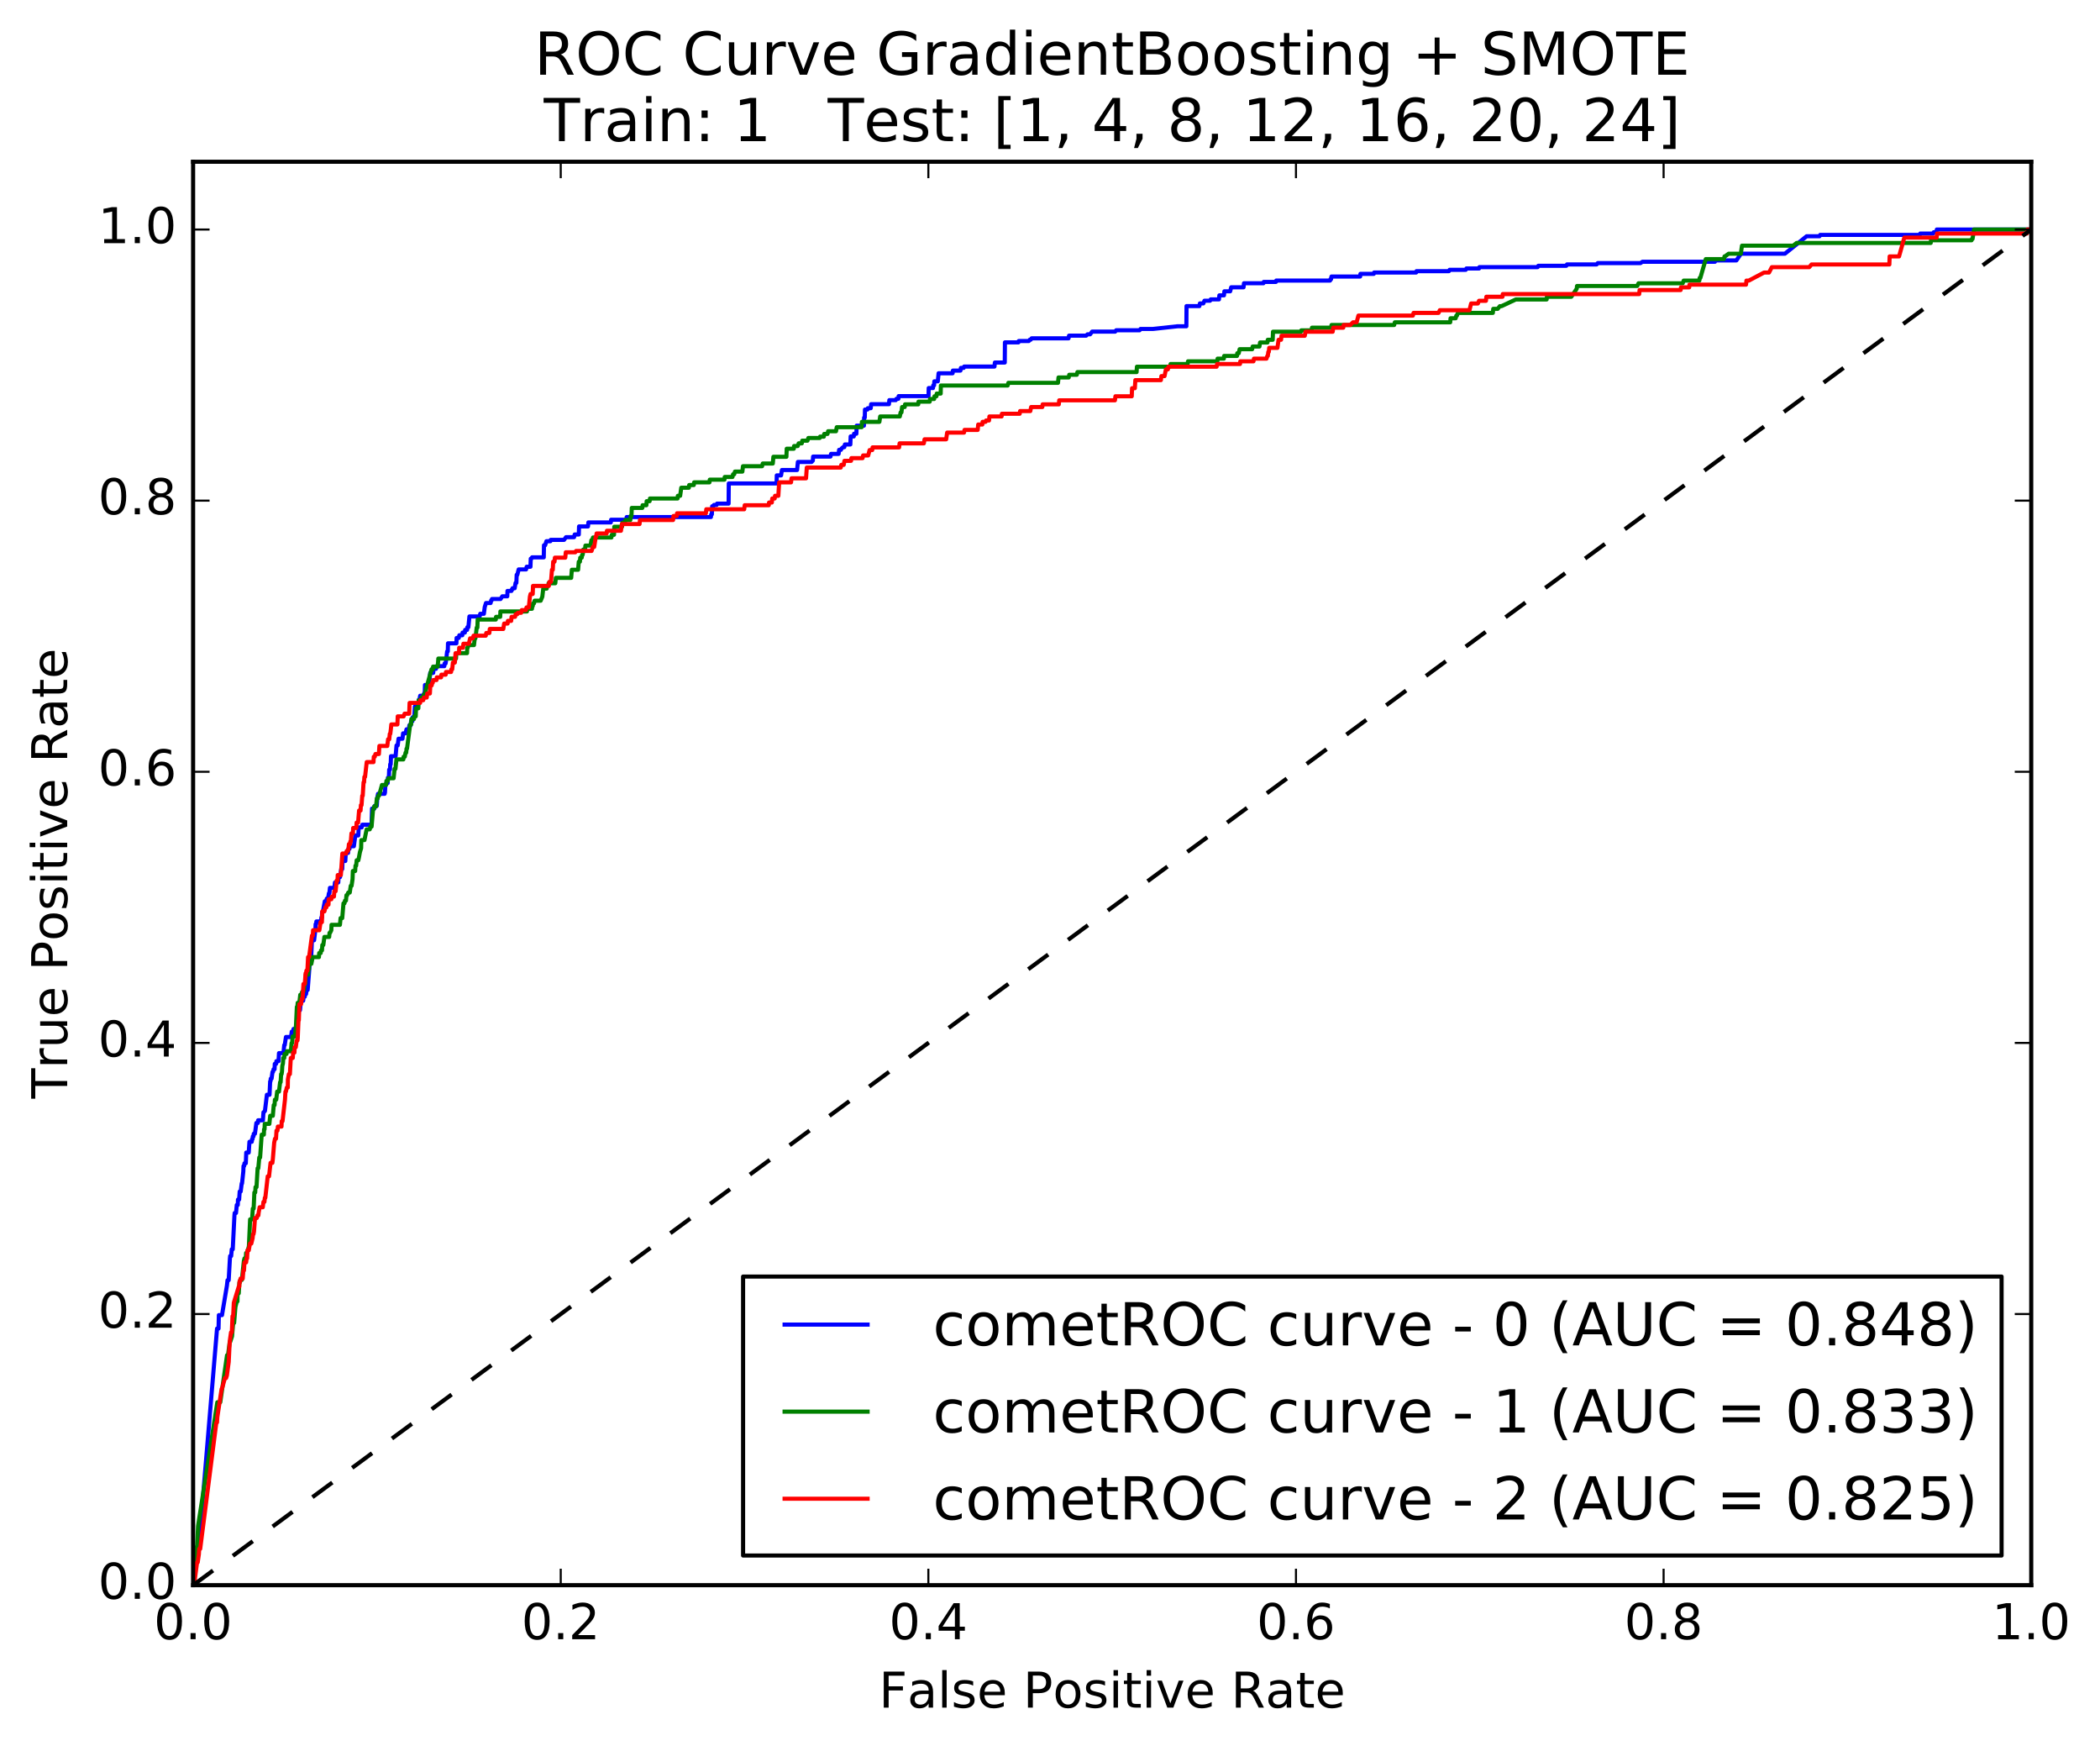 <?xml version="1.0" encoding="utf-8" standalone="no"?>
<!DOCTYPE svg PUBLIC "-//W3C//DTD SVG 1.1//EN"
  "http://www.w3.org/Graphics/SVG/1.1/DTD/svg11.dtd">
<!-- Created with matplotlib (http://matplotlib.org/) -->
<svg height="424pt" version="1.1" viewBox="0 0 510 424" width="510pt" xmlns="http://www.w3.org/2000/svg" xmlns:xlink="http://www.w3.org/1999/xlink">
 <defs>
  <style type="text/css">
*{stroke-linecap:butt;stroke-linejoin:round;stroke-miterlimit:100000;}
  </style>
 </defs>
 <g id="figure_1">
  <g id="patch_1">
   <path d="M 0 424.294 
L 510.039 424.294 
L 510.039 0 
L 0 0 
z
" style="fill:#ffffff;"/>
  </g>
  <g id="axes_1">
   <g id="patch_2">
    <path d="M 46.898 384.867 
L 493.298 384.867 
L 493.298 39.267 
L 46.898 39.267 
z
" style="fill:#ffffff;"/>
   </g>
   <g id="line2d_1">
    <path clip-path="url(#p5153e9f9b9)" d="M 46.898 384.867 
L 47.458 380.952 
L 49.003 366.925 
L 52.711 322.561 
L 53.071 322.561 
L 53.151 319.299 
L 53.912 319.299 
L 55.113 312.122 
L 55.257 310.818 
L 55.537 310.818 
L 55.833 305.598 
L 55.897 304.946 
L 56.138 304.946 
L 56.282 303.315 
L 56.522 303.315 
L 56.93 295.16 
L 56.994 294.507 
L 57.315 294.507 
L 57.507 292.55 
L 57.747 292.55 
L 57.795 291.245 
L 58.075 291.245 
L 58.211 289.288 
L 58.452 289.288 
L 58.7 287.331 
L 58.78 287.331 
L 59.092 284.395 
L 59.14 283.09 
L 59.3 283.09 
L 59.372 282.438 
L 59.693 282.438 
L 59.805 279.828 
L 60.405 279.828 
L 60.582 277.218 
L 61.142 277.218 
L 61.214 276.566 
L 61.334 276.566 
L 61.398 275.913 
L 61.558 275.913 
L 61.63 275.261 
L 61.911 275.261 
L 62.263 272.651 
L 62.623 272.651 
L 62.687 271.999 
L 63.848 271.999 
L 63.985 270.042 
L 64.065 270.042 
L 64.345 269.716 
L 64.817 265.801 
L 65.458 265.801 
L 65.61 262.539 
L 65.69 262.539 
L 65.754 261.887 
L 65.954 261.887 
L 66.178 260.256 
L 66.299 260.256 
L 66.443 259.603 
L 66.683 259.603 
L 66.731 258.298 
L 67.051 258.298 
L 67.123 257.646 
L 67.644 257.646 
L 67.756 255.689 
L 68.837 255.689 
L 69.029 253.731 
L 69.149 253.731 
L 69.445 251.774 
L 70.686 251.774 
L 70.855 250.469 
L 71.215 250.469 
L 71.287 249.817 
L 71.767 249.817 
L 72.072 248.838 
L 72.216 246.555 
L 72.416 246.555 
L 72.464 245.25 
L 72.864 245.25 
L 73.072 242.967 
L 73.633 242.967 
L 73.745 241.988 
L 74.025 241.988 
L 74.089 241.336 
L 74.33 241.336 
L 74.442 240.357 
L 74.722 240.357 
L 75.074 235.79 
L 75.202 233.833 
L 75.322 233.833 
L 75.579 232.202 
L 75.755 228.287 
L 76.275 228.287 
L 76.604 225.678 
L 76.652 224.373 
L 76.772 224.373 
L 76.836 223.72 
L 77.957 223.72 
L 78.053 222.742 
L 78.173 222.742 
L 78.237 221.437 
L 78.397 221.437 
L 78.878 218.827 
L 79.198 218.827 
L 79.35 218.175 
L 79.67 218.175 
L 79.878 216.87 
L 79.999 216.87 
L 80.127 215.565 
L 81.208 215.565 
L 81.352 214.26 
L 82.152 214.26 
L 82.217 212.956 
L 82.577 212.956 
L 82.873 210.998 
L 83.113 210.998 
L 83.185 209.041 
L 83.866 209.041 
L 83.97 207.084 
L 84.531 207.084 
L 84.595 206.105 
L 84.875 206.105 
L 84.939 205.453 
L 85.94 205.453 
L 86.292 202.843 
L 87.013 202.843 
L 87.117 200.886 
L 87.837 200.886 
L 87.99 200.233 
L 90.232 200.233 
L 90.352 196.319 
L 90.912 196.319 
L 90.984 195.667 
L 91.505 195.667 
L 91.633 193.709 
L 91.809 192.731 
L 93.41 192.731 
L 93.49 192.404 
L 93.595 190.447 
L 93.795 190.447 
L 93.955 190.121 
L 94.155 190.121 
L 94.203 188.816 
L 94.443 188.816 
L 94.515 186.859 
L 94.715 186.859 
L 94.764 185.554 
L 94.884 185.554 
L 94.956 183.597 
L 96.077 183.597 
L 96.301 180.987 
L 96.581 180.987 
L 96.789 179.356 
L 97.75 179.356 
L 97.894 178.051 
L 98.495 178.051 
L 98.719 177.073 
L 99.32 177.073 
L 99.416 176.094 
L 99.736 176.094 
L 99.832 175.116 
L 100.152 175.116 
L 100.216 174.137 
L 100.577 174.137 
L 100.649 173.484 
L 100.753 171.527 
L 100.993 171.527 
L 101.153 170.875 
L 101.634 170.875 
L 101.706 169.896 
L 101.866 169.896 
L 102.042 168.918 
L 102.883 168.918 
L 103.027 168.265 
L 103.147 168.265 
L 103.211 166.308 
L 104.012 166.308 
L 104.084 165.655 
L 104.244 165.655 
L 104.484 163.372 
L 105.205 163.372 
L 105.277 162.393 
L 105.877 162.393 
L 106.021 161.741 
L 107.903 161.741 
L 107.975 161.089 
L 108.215 161.089 
L 108.367 160.11 
L 108.592 158.153 
L 108.752 158.153 
L 108.8 156.195 
L 110.842 156.195 
L 110.89 154.891 
L 111.41 154.891 
L 111.554 154.238 
L 112.275 154.238 
L 112.339 153.586 
L 112.899 153.586 
L 112.964 152.933 
L 113.444 152.933 
L 113.508 152.281 
L 113.748 152.281 
L 114.004 149.671 
L 116.487 149.671 
L 116.631 149.019 
L 117.512 149.019 
L 117.72 147.388 
L 118.024 146.409 
L 119.145 146.409 
L 119.289 145.757 
L 119.409 145.757 
L 119.481 145.431 
L 121.563 145.431 
L 121.995 144.778 
L 123.197 144.778 
L 123.245 143.473 
L 124.205 143.473 
L 124.277 143.147 
L 124.398 143.147 
L 124.47 142.821 
L 124.99 142.821 
L 125.206 141.516 
L 125.406 141.516 
L 125.479 139.559 
L 125.639 139.559 
L 125.959 138.254 
L 127.761 138.254 
L 127.905 137.602 
L 128.825 137.602 
L 128.898 135.644 
L 129.058 135.644 
L 129.218 135.318 
L 132.06 135.318 
L 132.108 132.382 
L 132.389 132.382 
L 132.701 131.404 
L 133.662 131.404 
L 133.742 131.078 
L 136.985 131.078 
L 137.457 130.425 
L 139.419 130.425 
L 139.563 129.773 
L 140.564 129.773 
L 140.628 127.815 
L 142.798 127.815 
L 142.894 126.837 
L 148.339 126.837 
L 148.411 126.184 
L 152.134 126.184 
L 152.198 125.532 
L 172.656 125.532 
L 172.72 124.88 
L 172.88 124.88 
L 172.952 122.922 
L 173.232 122.922 
L 173.393 122.596 
L 174.033 122.596 
L 174.145 122.27 
L 176.948 122.27 
L 176.988 117.377 
L 188.598 117.377 
L 188.646 115.42 
L 189.687 115.42 
L 189.895 114.115 
L 193.578 114.115 
L 193.77 112.158 
L 197.093 112.158 
L 197.406 111.831 
L 197.47 110.853 
L 201.681 110.853 
L 201.826 110.2 
L 203.667 110.2 
L 203.779 109.222 
L 204.22 109.222 
L 204.372 108.895 
L 204.764 108.569 
L 205.044 108.569 
L 205.189 107.917 
L 206.51 107.917 
L 206.59 105.96 
L 207.35 105.96 
L 207.414 105.307 
L 207.975 105.307 
L 208.047 103.35 
L 209.809 103.35 
L 209.857 101.393 
L 210.017 101.393 
L 210.065 99.435 
L 210.665 99.435 
L 210.745 99.109 
L 211.466 99.109 
L 211.562 98.131 
L 215.886 98.131 
L 215.982 97.152 
L 217.543 97.152 
L 217.695 96.826 
L 218.176 96.826 
L 218.248 96.173 
L 225.494 96.173 
L 225.542 94.216 
L 226.583 94.216 
L 226.647 93.564 
L 226.848 93.564 
L 226.912 92.585 
L 227.752 92.585 
L 227.944 90.628 
L 231.347 90.628 
L 231.412 89.975 
L 233.253 89.975 
L 233.357 89.323 
L 234.038 89.323 
L 234.15 88.997 
L 241.516 88.997 
L 241.612 88.018 
L 244.015 88.018 
L 244.055 83.125 
L 247.338 83.125 
L 247.41 82.799 
L 249.852 82.799 
L 250.092 82.473 
L 250.332 82.473 
L 250.524 82.147 
L 259.5 82.147 
L 259.62 81.494 
L 263.784 81.494 
L 264.104 81.168 
L 264.745 81.168 
L 265.225 80.515 
L 270.83 80.515 
L 271.07 80.189 
L 276.755 80.189 
L 276.988 79.863 
L 280.03 79.863 
L 285.995 79.211 
L 288.117 79.211 
L 288.157 74.318 
L 291.28 74.318 
L 291.4 73.665 
L 292.241 73.665 
L 292.513 73.013 
L 293.874 73.013 
L 294.035 72.687 
L 296.036 72.687 
L 296.132 71.708 
L 297.253 71.708 
L 297.349 70.729 
L 298.751 70.729 
L 299.007 69.751 
L 302.01 69.751 
L 302.106 68.772 
L 306.83 68.772 
L 306.91 68.446 
L 309.872 68.446 
L 309.944 68.12 
L 323.02 68.12 
L 323.092 67.793 
L 323.252 67.793 
L 323.356 67.141 
L 330.322 67.141 
L 330.394 66.489 
L 333.637 66.489 
L 333.717 66.162 
L 343.926 66.162 
L 343.998 65.836 
L 351.885 65.836 
L 352.045 65.51 
L 355.969 65.51 
L 356.121 65.184 
L 359.204 65.184 
L 359.284 64.858 
L 373.424 64.858 
L 373.584 64.531 
L 380.39 64.531 
L 380.542 64.205 
L 387.749 64.205 
L 388.029 63.879 
L 398.398 63.879 
L 398.879 63.553 
L 416.494 63.553 
L 416.566 63.227 
L 421.691 63.227 
L 422.812 61.595 
L 433.477 61.595 
L 438.762 57.355 
L 441.884 57.355 
L 442.044 57.029 
L 466.266 57.029 
L 466.346 56.702 
L 469.469 56.702 
L 469.621 56.376 
L 470.261 56.376 
L 470.365 55.724 
L 493.298 55.724 
L 493.298 55.724 
" style="fill:none;stroke:#0000ff;stroke-linecap:square;"/>
   </g>
   <g id="line2d_2">
    <path clip-path="url(#p5153e9f9b9)" d="M 46.898 384.867 
L 47.018 381.601 
L 47.138 380.295 
L 47.258 380.295 
L 47.378 378.989 
L 47.498 375.724 
L 47.858 375.724 
L 48.099 370.499 
L 52.775 340.458 
L 53.495 340.458 
L 55.137 329.03 
L 55.377 329.03 
L 55.793 325.765 
L 55.914 325.765 
L 56.346 324.458 
L 56.578 321.846 
L 56.658 321.193 
L 56.858 321.193 
L 57.123 317.928 
L 57.187 317.275 
L 57.507 315.969 
L 57.667 315.969 
L 57.699 314.009 
L 57.979 314.009 
L 58.14 311.397 
L 58.26 311.397 
L 58.34 310.744 
L 58.74 310.744 
L 59.221 306.173 
L 59.381 305.52 
L 59.701 305.52 
L 59.773 304.214 
L 60.013 304.214 
L 60.446 302.581 
L 60.742 296.05 
L 61.222 296.05 
L 61.398 293.438 
L 61.599 293.438 
L 61.775 289.52 
L 61.975 289.52 
L 62.055 288.214 
L 62.295 288.214 
L 62.568 283.642 
L 62.728 283.642 
L 62.968 281.03 
L 63.168 281.03 
L 63.56 275.479 
L 64.081 275.479 
L 64.129 274.173 
L 64.249 274.173 
L 64.297 272.867 
L 65.418 272.867 
L 65.618 270.907 
L 66.259 270.907 
L 66.483 268.295 
L 66.683 268.295 
L 66.763 266.989 
L 67.084 266.989 
L 67.308 265.03 
L 67.748 265.03 
L 67.908 263.724 
L 68.028 262.744 
L 68.149 262.744 
L 68.269 260.785 
L 68.389 260.785 
L 68.485 260.132 
L 68.557 258.826 
L 68.717 258.173 
L 68.797 256.867 
L 69.037 256.867 
L 69.101 255.887 
L 69.582 255.887 
L 69.646 255.234 
L 70.647 255.234 
L 70.807 253.275 
L 70.927 253.275 
L 71.087 251.642 
L 71.648 251.642 
L 71.8 249.683 
L 71.88 249.03 
L 72.096 244.458 
L 72.216 244.458 
L 72.296 243.479 
L 72.697 243.479 
L 72.921 241.52 
L 73.281 241.52 
L 73.345 240.867 
L 73.665 240.867 
L 73.73 240.214 
L 73.85 240.214 
L 73.93 238.907 
L 74.13 238.907 
L 74.274 236.622 
L 74.835 236.622 
L 74.883 235.316 
L 75.043 235.316 
L 75.091 234.009 
L 75.611 234.009 
L 75.932 232.377 
L 77.453 232.377 
L 77.517 231.397 
L 77.877 231.397 
L 77.957 230.744 
L 78.198 230.744 
L 78.278 229.438 
L 78.518 229.438 
L 78.782 227.479 
L 79.943 227.479 
L 80.023 226.499 
L 80.143 226.499 
L 80.464 225.846 
L 80.512 224.54 
L 82.553 224.54 
L 82.714 222.907 
L 83.114 222.907 
L 83.418 219.316 
L 83.658 219.316 
L 83.779 218.663 
L 84.019 218.663 
L 84.139 217.356 
L 84.299 217.356 
L 84.579 216.703 
L 84.94 216.703 
L 85.18 215.071 
L 85.38 215.071 
L 85.62 213.438 
L 85.692 211.479 
L 86.253 211.479 
L 86.333 210.173 
L 86.493 210.173 
L 86.621 208.867 
L 87.021 208.867 
L 87.166 208.214 
L 87.406 206.907 
L 87.702 205.928 
L 87.75 203.969 
L 88.511 203.969 
L 89.039 201.356 
L 89.8 201.356 
L 89.96 200.703 
L 90.24 200.703 
L 90.521 197.438 
L 90.617 196.458 
L 90.737 196.458 
L 90.881 195.805 
L 91.321 195.805 
L 91.521 193.846 
L 91.722 193.846 
L 91.842 193.193 
L 92.042 193.193 
L 92.763 190.581 
L 93.763 190.581 
L 93.844 189.601 
L 94.164 189.601 
L 94.308 188.948 
L 95.589 188.948 
L 95.837 186.663 
L 96.038 186.663 
L 96.278 184.377 
L 97.959 184.377 
L 98.023 183.724 
L 98.304 183.724 
L 98.488 182.744 
L 98.648 182.744 
L 98.728 181.765 
L 98.848 181.765 
L 99.609 175.887 
L 99.849 175.887 
L 99.897 174.581 
L 100.538 174.581 
L 100.602 173.928 
L 100.962 173.928 
L 101.034 171.969 
L 101.595 171.969 
L 101.675 170.009 
L 102.275 170.009 
L 102.355 169.356 
L 102.796 169.356 
L 102.876 168.703 
L 103.196 168.703 
L 103.276 168.05 
L 104.797 162.499 
L 105.118 162.499 
L 105.182 161.846 
L 106.303 161.846 
L 106.455 159.887 
L 110.739 159.887 
L 110.819 158.581 
L 113.421 158.581 
L 113.469 157.275 
L 113.589 157.275 
L 113.749 156.622 
L 115.111 156.622 
L 115.295 154.989 
L 115.455 154.989 
L 115.775 152.377 
L 115.935 152.377 
L 116.007 150.418 
L 120.411 150.418 
L 120.475 149.765 
L 121.476 149.765 
L 121.524 148.458 
L 127.97 148.458 
L 128.114 147.805 
L 129.195 147.805 
L 129.259 147.152 
L 129.379 147.152 
L 129.443 146.499 
L 129.684 146.499 
L 129.828 145.846 
L 131.309 145.846 
L 131.709 144.867 
L 131.934 142.907 
L 132.774 142.907 
L 132.839 142.254 
L 133.159 142.254 
L 133.223 141.601 
L 134.864 141.601 
L 134.992 140.295 
L 138.716 140.295 
L 138.876 138.336 
L 140.397 138.336 
L 140.557 136.377 
L 140.838 136.377 
L 140.918 135.397 
L 141.278 135.397 
L 141.358 134.744 
L 141.478 134.744 
L 141.558 134.418 
L 141.638 133.438 
L 142.079 133.438 
L 142.175 132.458 
L 143.416 132.458 
L 143.624 131.152 
L 143.864 131.152 
L 144.009 130.499 
L 148.493 130.499 
L 148.557 129.846 
L 149.117 129.846 
L 149.189 127.887 
L 151.071 127.887 
L 151.143 126.907 
L 151.783 126.907 
L 151.88 126.254 
L 153.081 126.254 
L 153.161 125.275 
L 153.361 125.275 
L 153.433 123.316 
L 155.995 123.316 
L 156.059 122.663 
L 156.98 122.663 
L 157.044 121.683 
L 157.765 121.683 
L 157.845 121.03 
L 164.555 121.03 
L 164.619 120.377 
L 165.179 120.377 
L 165.452 118.418 
L 167.293 118.418 
L 167.373 117.765 
L 168.494 117.765 
L 168.575 117.111 
L 172.298 117.111 
L 172.378 116.458 
L 175.941 116.458 
L 176.005 115.805 
L 177.887 115.805 
L 178.031 115.152 
L 178.311 115.152 
L 178.487 114.499 
L 180.289 114.499 
L 180.433 113.193 
L 185.077 113.193 
L 185.237 112.54 
L 187.68 112.54 
L 187.824 110.907 
L 190.987 110.907 
L 191.059 108.948 
L 192.78 108.948 
L 192.844 108.295 
L 193.725 108.295 
L 193.965 107.642 
L 194.726 107.642 
L 194.822 106.989 
L 196.103 106.989 
L 196.319 106.336 
L 199.082 106.336 
L 199.162 106.009 
L 200.083 106.009 
L 200.163 105.356 
L 200.964 105.356 
L 201.108 104.703 
L 203.029 104.703 
L 203.206 103.724 
L 209.251 103.724 
L 209.323 102.418 
L 213.567 102.418 
L 213.759 101.111 
L 218.523 101.111 
L 218.723 100.132 
L 218.924 100.132 
L 219.076 98.826 
L 219.716 98.826 
L 219.796 98.173 
L 222.999 98.173 
L 223.063 97.52 
L 225.786 97.52 
L 225.866 96.867 
L 226.867 96.867 
L 226.947 96.214 
L 227.427 96.214 
L 227.491 95.56 
L 228.452 95.56 
L 228.5 93.601 
L 244.715 93.601 
L 244.891 92.948 
L 256.942 92.948 
L 257.07 91.642 
L 259.552 91.642 
L 259.672 90.989 
L 261.514 90.989 
L 261.658 90.336 
L 276.031 90.336 
L 276.111 89.03 
L 284.118 89.03 
L 284.294 88.377 
L 288.418 88.377 
L 288.514 87.724 
L 295.64 87.724 
L 295.704 87.071 
L 297.226 87.071 
L 297.29 86.418 
L 300.413 86.418 
L 300.477 85.765 
L 300.837 85.765 
L 301.053 84.785 
L 304.096 84.785 
L 304.216 84.132 
L 305.858 84.132 
L 306.018 83.152 
L 307.819 83.152 
L 307.883 82.499 
L 309.084 82.499 
L 309.156 80.54 
L 315.939 80.54 
L 316.019 80.214 
L 318.541 80.214 
L 318.621 79.56 
L 323.305 79.56 
L 323.369 78.907 
L 338.583 78.907 
L 338.743 78.254 
L 352.195 78.254 
L 352.275 77.275 
L 353.516 77.275 
L 353.676 76.622 
L 353.837 76.622 
L 354.061 75.969 
L 362.548 75.969 
L 362.644 74.989 
L 363.725 74.989 
L 364.246 74.336 
L 364.646 74.336 
L 368.129 72.703 
L 375.616 72.703 
L 375.68 72.05 
L 381.605 72.05 
L 382.927 70.091 
L 382.991 69.438 
L 397.604 69.438 
L 397.924 68.785 
L 408.654 68.785 
L 408.894 68.132 
L 412.697 68.132 
L 412.777 67.479 
L 412.937 67.479 
L 414.259 62.907 
L 418.663 62.907 
L 418.807 62.254 
L 418.927 62.254 
L 419.808 61.601 
L 422.77 61.601 
L 423.051 59.642 
L 435.486 59.642 
L 436.326 58.989 
L 468.892 58.989 
L 468.956 58.336 
L 478.805 58.336 
L 478.885 58.009 
L 479.045 58.009 
L 479.405 55.724 
L 493.298 55.724 
L 493.298 55.724 
" style="fill:none;stroke:#008000;stroke-linecap:square;"/>
   </g>
   <g id="line2d_3">
    <path clip-path="url(#p5153e9f9b9)" d="M 46.898 384.867 
L 47.018 383.887 
L 47.258 383.887 
L 47.858 379.316 
L 48.019 379.316 
L 48.299 377.356 
L 48.379 376.05 
L 48.619 376.05 
L 52.543 345.356 
L 52.703 345.356 
L 52.783 344.05 
L 53.824 337.193 
L 53.904 337.193 
L 54.624 334.581 
L 54.905 334.581 
L 55.105 333.928 
L 55.545 330.663 
L 55.705 327.397 
L 55.825 325.438 
L 56.106 323.479 
L 56.306 323.479 
L 56.466 319.56 
L 56.626 319.56 
L 56.786 316.295 
L 57.987 312.377 
L 58.108 312.377 
L 58.188 311.071 
L 58.348 311.071 
L 58.428 310.418 
L 58.948 310.418 
L 59.092 308.458 
L 59.253 308.458 
L 59.373 306.499 
L 59.773 306.499 
L 59.893 305.52 
L 60.013 305.52 
L 60.093 303.56 
L 60.414 303.56 
L 60.71 301.928 
L 61.03 301.928 
L 61.35 300.622 
L 61.447 299.642 
L 61.567 299.642 
L 61.687 298.989 
L 61.927 295.724 
L 62.367 295.724 
L 62.511 295.071 
L 62.752 295.071 
L 62.816 294.418 
L 63.056 293.111 
L 63.817 293.111 
L 63.977 291.805 
L 64.217 291.805 
L 64.313 290.826 
L 64.433 290.826 
L 65.018 285.601 
L 65.338 285.601 
L 65.706 282.336 
L 66.147 282.336 
L 66.267 281.356 
L 66.587 277.438 
L 66.787 276.458 
L 67.028 276.458 
L 67.148 274.499 
L 67.388 274.499 
L 67.484 273.52 
L 68.365 273.52 
L 68.413 272.214 
L 68.613 272.214 
L 69.205 266.989 
L 69.326 265.03 
L 69.446 265.03 
L 69.646 264.05 
L 69.886 264.05 
L 69.918 262.091 
L 70.158 260.785 
L 70.399 260.785 
L 70.623 256.867 
L 71.103 256.867 
L 71.183 255.56 
L 71.504 255.56 
L 71.552 254.254 
L 71.832 254.254 
L 72.048 252.622 
L 72.248 252.622 
L 72.312 251.969 
L 72.488 247.724 
L 72.569 247.724 
L 72.713 243.805 
L 73.113 243.805 
L 73.273 242.499 
L 73.473 242.499 
L 73.698 238.907 
L 74.018 238.907 
L 74.218 236.295 
L 74.338 236.295 
L 74.418 235.642 
L 74.658 235.642 
L 74.819 232.377 
L 75.059 232.377 
L 75.763 227.152 
L 75.964 227.152 
L 76.036 225.846 
L 77.557 225.846 
L 77.853 223.887 
L 78.174 223.887 
L 78.27 221.275 
L 78.79 221.275 
L 79.03 220.295 
L 79.271 220.295 
L 79.335 219.642 
L 79.775 219.642 
L 79.823 218.336 
L 80.464 218.336 
L 80.584 217.683 
L 81.104 217.683 
L 81.184 216.377 
L 81.505 216.377 
L 81.769 213.765 
L 81.969 213.765 
L 82.017 212.458 
L 82.778 212.458 
L 83.146 207.234 
L 84.067 207.234 
L 84.211 206.581 
L 84.491 206.581 
L 84.611 206.254 
L 84.739 204.948 
L 85.02 204.948 
L 85.084 204.295 
L 85.204 204.295 
L 85.356 202.336 
L 85.716 202.336 
L 85.764 201.03 
L 86.525 201.03 
L 86.605 199.724 
L 86.965 199.724 
L 87.206 196.785 
L 87.566 196.785 
L 87.646 195.479 
L 87.806 195.479 
L 87.974 193.193 
L 88.094 193.193 
L 88.295 189.928 
L 88.415 189.928 
L 88.495 188.622 
L 88.655 188.622 
L 89.063 185.03 
L 90.705 185.03 
L 90.777 183.724 
L 91.017 183.724 
L 91.177 183.071 
L 92.018 183.071 
L 92.138 181.111 
L 94.06 181.111 
L 94.252 179.479 
L 94.532 179.479 
L 94.66 178.173 
L 94.78 178.173 
L 94.941 176.867 
L 95.037 175.887 
L 96.518 175.887 
L 96.59 173.928 
L 98.031 173.928 
L 98.256 173.275 
L 99.377 173.275 
L 99.473 170.663 
L 102.035 170.663 
L 102.099 170.009 
L 102.78 170.009 
L 102.956 169.356 
L 103.636 169.356 
L 103.756 168.377 
L 104.397 168.377 
L 104.509 166.418 
L 104.829 166.418 
L 104.974 165.765 
L 105.094 165.765 
L 105.214 165.111 
L 106.014 165.111 
L 106.079 164.458 
L 107.119 164.458 
L 107.2 163.805 
L 108.24 163.805 
L 108.305 163.152 
L 109.546 163.152 
L 109.626 162.499 
L 109.826 162.499 
L 109.986 160.867 
L 110.466 160.867 
L 110.635 158.581 
L 111.475 158.581 
L 111.523 157.275 
L 112.444 157.275 
L 112.54 156.295 
L 113.862 156.295 
L 114.166 154.989 
L 114.806 154.989 
L 115.007 154.336 
L 117.969 154.336 
L 118.089 153.683 
L 118.85 153.683 
L 118.946 152.703 
L 122.229 152.703 
L 122.437 151.397 
L 123.278 151.397 
L 123.342 150.744 
L 124.143 150.744 
L 124.239 149.765 
L 125.08 149.765 
L 125.24 149.111 
L 125.64 149.111 
L 125.76 148.785 
L 126.561 148.785 
L 126.705 148.132 
L 127.706 148.132 
L 127.866 147.479 
L 128.427 147.479 
L 128.691 144.867 
L 128.851 144.214 
L 129.371 144.214 
L 129.443 142.254 
L 133.287 142.254 
L 133.407 141.275 
L 133.807 141.275 
L 134.048 138.336 
L 134.248 138.336 
L 134.344 136.377 
L 134.664 136.377 
L 134.76 135.397 
L 137.282 135.397 
L 137.403 134.091 
L 139.701 134.091 
L 139.901 133.765 
L 143.664 133.765 
L 143.984 132.785 
L 144.305 132.785 
L 144.705 130.173 
L 144.825 130.173 
L 144.889 129.52 
L 147.331 129.52 
L 147.396 128.867 
L 150.799 128.867 
L 151.039 127.234 
L 155.323 127.234 
L 155.419 126.254 
L 163.466 126.254 
L 163.562 125.275 
L 164.363 125.275 
L 164.427 124.622 
L 171.433 124.622 
L 171.529 123.642 
L 180.737 123.642 
L 180.858 122.663 
L 186.703 122.663 
L 186.767 122.009 
L 187.447 122.009 
L 187.544 121.03 
L 188.144 121.03 
L 188.224 120.377 
L 189.025 120.377 
L 189.225 117.111 
L 192.108 117.111 
L 192.228 116.132 
L 195.751 116.132 
L 195.935 113.52 
L 204.182 113.52 
L 204.303 112.867 
L 204.903 112.867 
L 205.079 111.887 
L 206.681 111.887 
L 206.761 111.234 
L 209.483 111.234 
L 209.603 110.581 
L 210.844 110.581 
L 211.189 109.275 
L 211.829 109.275 
L 211.909 108.622 
L 218.355 108.622 
L 218.475 107.642 
L 224.361 107.642 
L 224.537 106.663 
L 229.781 106.663 
L 230.022 105.03 
L 234.121 105.03 
L 234.241 104.377 
L 237.444 104.377 
L 237.564 103.071 
L 238.565 103.071 
L 238.629 102.418 
L 239.35 102.418 
L 239.47 102.091 
L 240.191 102.091 
L 240.287 101.111 
L 243.249 101.111 
L 243.314 100.458 
L 247.637 100.458 
L 247.733 99.805 
L 250.216 99.805 
L 250.416 98.826 
L 253.138 98.826 
L 253.218 98.173 
L 257.142 98.173 
L 257.238 97.193 
L 270.77 97.193 
L 270.89 96.214 
L 274.854 96.214 
L 274.926 94.254 
L 275.606 94.254 
L 275.727 92.295 
L 281.932 92.295 
L 282.052 91.316 
L 282.813 91.316 
L 283.149 89.683 
L 283.63 89.683 
L 283.774 89.03 
L 295.464 89.03 
L 295.584 88.377 
L 301.149 88.377 
L 301.213 87.724 
L 304.416 87.724 
L 304.536 87.071 
L 307.579 87.071 
L 307.779 86.418 
L 307.899 86.418 
L 308.019 85.438 
L 308.14 85.438 
L 308.236 84.458 
L 310.237 84.458 
L 310.51 82.499 
L 311.11 82.499 
L 311.23 81.52 
L 316.875 81.52 
L 317.052 80.54 
L 323.657 80.54 
L 323.778 79.56 
L 326.22 79.56 
L 326.316 78.907 
L 327.917 78.907 
L 328.582 78.254 
L 329.463 78.254 
L 329.903 76.622 
L 343.131 76.622 
L 343.291 75.969 
L 349.361 75.969 
L 349.665 75.316 
L 356.871 75.316 
L 357.272 73.683 
L 358.913 73.683 
L 359.193 73.03 
L 360.875 73.03 
L 360.971 72.05 
L 364.894 72.05 
L 364.959 71.397 
L 398.092 71.397 
L 398.188 70.418 
L 408.157 70.418 
L 408.237 69.765 
L 410.239 69.765 
L 410.303 69.111 
L 424.035 69.111 
L 424.132 68.132 
L 424.692 68.132 
L 428.415 66.173 
L 429.616 66.173 
L 430.297 64.867 
L 439.385 64.867 
L 439.946 64.214 
L 458.843 64.214 
L 458.915 62.254 
L 461.197 62.254 
L 462.478 57.683 
L 470.325 57.683 
L 470.421 56.703 
L 492.241 56.703 
L 492.337 55.724 
L 493.298 55.724 
L 493.298 55.724 
" style="fill:none;stroke:#ff0000;stroke-linecap:square;"/>
   </g>
   <g id="line2d_4">
    <path clip-path="url(#p5153e9f9b9)" d="M 46.898 384.867 
L 493.298 55.724 
" style="fill:none;stroke:#000000;stroke-dasharray:6,6;stroke-dashoffset:0.0;"/>
   </g>
   <g id="patch_3">
    <path d="M 46.898 384.867 
L 46.898 39.267 
" style="fill:none;stroke:#000000;stroke-linecap:square;stroke-linejoin:miter;"/>
   </g>
   <g id="patch_4">
    <path d="M 493.298 384.867 
L 493.298 39.267 
" style="fill:none;stroke:#000000;stroke-linecap:square;stroke-linejoin:miter;"/>
   </g>
   <g id="patch_5">
    <path d="M 46.898 39.267 
L 493.298 39.267 
" style="fill:none;stroke:#000000;stroke-linecap:square;stroke-linejoin:miter;"/>
   </g>
   <g id="patch_6">
    <path d="M 46.898 384.867 
L 493.298 384.867 
" style="fill:none;stroke:#000000;stroke-linecap:square;stroke-linejoin:miter;"/>
   </g>
   <g id="matplotlib.axis_1">
    <g id="xtick_1">
     <g id="line2d_5">
      <defs>
       <path d="M 0 0 
L 0 -4 
" id="m34ae472182" style="stroke:#000000;stroke-width:0.5;"/>
      </defs>
      <g>
       <use style="stroke:#000000;stroke-width:0.5;" x="46.898" xlink:href="#m34ae472182" y="384.867"/>
      </g>
     </g>
     <g id="line2d_6">
      <defs>
       <path d="M 0 0 
L 0 4 
" id="mf6781c1a08" style="stroke:#000000;stroke-width:0.5;"/>
      </defs>
      <g>
       <use style="stroke:#000000;stroke-width:0.5;" x="46.898" xlink:href="#mf6781c1a08" y="39.267"/>
      </g>
     </g>
     <g id="text_1">
      <!-- 0.0 -->
      <defs>
       <path d="M 31.781 66.406 
Q 24.172 66.406 20.328 58.906 
Q 16.5 51.422 16.5 36.375 
Q 16.5 21.391 20.328 13.891 
Q 24.172 6.391 31.781 6.391 
Q 39.453 6.391 43.281 13.891 
Q 47.125 21.391 47.125 36.375 
Q 47.125 51.422 43.281 58.906 
Q 39.453 66.406 31.781 66.406 
M 31.781 74.219 
Q 44.047 74.219 50.516 64.516 
Q 56.984 54.828 56.984 36.375 
Q 56.984 17.969 50.516 8.266 
Q 44.047 -1.422 31.781 -1.422 
Q 19.531 -1.422 13.062 8.266 
Q 6.594 17.969 6.594 36.375 
Q 6.594 54.828 13.062 64.516 
Q 19.531 74.219 31.781 74.219 
" id="BitstreamVeraSans-Roman-30"/>
       <path d="M 10.688 12.406 
L 21 12.406 
L 21 0 
L 10.688 0 
z
" id="BitstreamVeraSans-Roman-2e"/>
      </defs>
      <g transform="translate(37.356 397.985)scale(0.12 -0.12)">
       <use xlink:href="#BitstreamVeraSans-Roman-30"/>
       <use x="63.623" xlink:href="#BitstreamVeraSans-Roman-2e"/>
       <use x="95.41" xlink:href="#BitstreamVeraSans-Roman-30"/>
      </g>
     </g>
    </g>
    <g id="xtick_2">
     <g id="line2d_7">
      <g>
       <use style="stroke:#000000;stroke-width:0.5;" x="136.178" xlink:href="#m34ae472182" y="384.867"/>
      </g>
     </g>
     <g id="line2d_8">
      <g>
       <use style="stroke:#000000;stroke-width:0.5;" x="136.178" xlink:href="#mf6781c1a08" y="39.267"/>
      </g>
     </g>
     <g id="text_2">
      <!-- 0.2 -->
      <defs>
       <path d="M 19.188 8.297 
L 53.609 8.297 
L 53.609 0 
L 7.328 0 
L 7.328 8.297 
Q 12.938 14.109 22.625 23.891 
Q 32.328 33.688 34.812 36.531 
Q 39.547 41.844 41.422 45.531 
Q 43.312 49.219 43.312 52.781 
Q 43.312 58.594 39.234 62.25 
Q 35.156 65.922 28.609 65.922 
Q 23.969 65.922 18.812 64.312 
Q 13.672 62.703 7.812 59.422 
L 7.812 69.391 
Q 13.766 71.781 18.938 73 
Q 24.125 74.219 28.422 74.219 
Q 39.75 74.219 46.484 68.547 
Q 53.219 62.891 53.219 53.422 
Q 53.219 48.922 51.531 44.891 
Q 49.859 40.875 45.406 35.406 
Q 44.188 33.984 37.641 27.219 
Q 31.109 20.453 19.188 8.297 
" id="BitstreamVeraSans-Roman-32"/>
      </defs>
      <g transform="translate(126.636 397.985)scale(0.12 -0.12)">
       <use xlink:href="#BitstreamVeraSans-Roman-30"/>
       <use x="63.623" xlink:href="#BitstreamVeraSans-Roman-2e"/>
       <use x="95.41" xlink:href="#BitstreamVeraSans-Roman-32"/>
      </g>
     </g>
    </g>
    <g id="xtick_3">
     <g id="line2d_9">
      <g>
       <use style="stroke:#000000;stroke-width:0.5;" x="225.458" xlink:href="#m34ae472182" y="384.867"/>
      </g>
     </g>
     <g id="line2d_10">
      <g>
       <use style="stroke:#000000;stroke-width:0.5;" x="225.458" xlink:href="#mf6781c1a08" y="39.267"/>
      </g>
     </g>
     <g id="text_3">
      <!-- 0.4 -->
      <defs>
       <path d="M 37.797 64.312 
L 12.891 25.391 
L 37.797 25.391 
z
M 35.203 72.906 
L 47.609 72.906 
L 47.609 25.391 
L 58.016 25.391 
L 58.016 17.188 
L 47.609 17.188 
L 47.609 0 
L 37.797 0 
L 37.797 17.188 
L 4.891 17.188 
L 4.891 26.703 
z
" id="BitstreamVeraSans-Roman-34"/>
      </defs>
      <g transform="translate(215.916 397.985)scale(0.12 -0.12)">
       <use xlink:href="#BitstreamVeraSans-Roman-30"/>
       <use x="63.623" xlink:href="#BitstreamVeraSans-Roman-2e"/>
       <use x="95.41" xlink:href="#BitstreamVeraSans-Roman-34"/>
      </g>
     </g>
    </g>
    <g id="xtick_4">
     <g id="line2d_11">
      <g>
       <use style="stroke:#000000;stroke-width:0.5;" x="314.738" xlink:href="#m34ae472182" y="384.867"/>
      </g>
     </g>
     <g id="line2d_12">
      <g>
       <use style="stroke:#000000;stroke-width:0.5;" x="314.738" xlink:href="#mf6781c1a08" y="39.267"/>
      </g>
     </g>
     <g id="text_4">
      <!-- 0.6 -->
      <defs>
       <path d="M 33.016 40.375 
Q 26.375 40.375 22.484 35.828 
Q 18.609 31.297 18.609 23.391 
Q 18.609 15.531 22.484 10.953 
Q 26.375 6.391 33.016 6.391 
Q 39.656 6.391 43.531 10.953 
Q 47.406 15.531 47.406 23.391 
Q 47.406 31.297 43.531 35.828 
Q 39.656 40.375 33.016 40.375 
M 52.594 71.297 
L 52.594 62.312 
Q 48.875 64.062 45.094 64.984 
Q 41.312 65.922 37.594 65.922 
Q 27.828 65.922 22.672 59.328 
Q 17.531 52.734 16.797 39.406 
Q 19.672 43.656 24.016 45.922 
Q 28.375 48.188 33.594 48.188 
Q 44.578 48.188 50.953 41.516 
Q 57.328 34.859 57.328 23.391 
Q 57.328 12.156 50.688 5.359 
Q 44.047 -1.422 33.016 -1.422 
Q 20.359 -1.422 13.672 8.266 
Q 6.984 17.969 6.984 36.375 
Q 6.984 53.656 15.188 63.938 
Q 23.391 74.219 37.203 74.219 
Q 40.922 74.219 44.703 73.484 
Q 48.484 72.75 52.594 71.297 
" id="BitstreamVeraSans-Roman-36"/>
      </defs>
      <g transform="translate(305.196 397.985)scale(0.12 -0.12)">
       <use xlink:href="#BitstreamVeraSans-Roman-30"/>
       <use x="63.623" xlink:href="#BitstreamVeraSans-Roman-2e"/>
       <use x="95.41" xlink:href="#BitstreamVeraSans-Roman-36"/>
      </g>
     </g>
    </g>
    <g id="xtick_5">
     <g id="line2d_13">
      <g>
       <use style="stroke:#000000;stroke-width:0.5;" x="404.017" xlink:href="#m34ae472182" y="384.867"/>
      </g>
     </g>
     <g id="line2d_14">
      <g>
       <use style="stroke:#000000;stroke-width:0.5;" x="404.017" xlink:href="#mf6781c1a08" y="39.267"/>
      </g>
     </g>
     <g id="text_5">
      <!-- 0.8 -->
      <defs>
       <path d="M 31.781 34.625 
Q 24.75 34.625 20.719 30.859 
Q 16.703 27.094 16.703 20.516 
Q 16.703 13.922 20.719 10.156 
Q 24.75 6.391 31.781 6.391 
Q 38.812 6.391 42.859 10.172 
Q 46.922 13.969 46.922 20.516 
Q 46.922 27.094 42.891 30.859 
Q 38.875 34.625 31.781 34.625 
M 21.922 38.812 
Q 15.578 40.375 12.031 44.719 
Q 8.5 49.078 8.5 55.328 
Q 8.5 64.062 14.719 69.141 
Q 20.953 74.219 31.781 74.219 
Q 42.672 74.219 48.875 69.141 
Q 55.078 64.062 55.078 55.328 
Q 55.078 49.078 51.531 44.719 
Q 48 40.375 41.703 38.812 
Q 48.828 37.156 52.797 32.312 
Q 56.781 27.484 56.781 20.516 
Q 56.781 9.906 50.312 4.234 
Q 43.844 -1.422 31.781 -1.422 
Q 19.734 -1.422 13.25 4.234 
Q 6.781 9.906 6.781 20.516 
Q 6.781 27.484 10.781 32.312 
Q 14.797 37.156 21.922 38.812 
M 18.312 54.391 
Q 18.312 48.734 21.844 45.562 
Q 25.391 42.391 31.781 42.391 
Q 38.141 42.391 41.719 45.562 
Q 45.312 48.734 45.312 54.391 
Q 45.312 60.062 41.719 63.234 
Q 38.141 66.406 31.781 66.406 
Q 25.391 66.406 21.844 63.234 
Q 18.312 60.062 18.312 54.391 
" id="BitstreamVeraSans-Roman-38"/>
      </defs>
      <g transform="translate(394.476 397.985)scale(0.12 -0.12)">
       <use xlink:href="#BitstreamVeraSans-Roman-30"/>
       <use x="63.623" xlink:href="#BitstreamVeraSans-Roman-2e"/>
       <use x="95.41" xlink:href="#BitstreamVeraSans-Roman-38"/>
      </g>
     </g>
    </g>
    <g id="xtick_6">
     <g id="line2d_15">
      <g>
       <use style="stroke:#000000;stroke-width:0.5;" x="493.298" xlink:href="#m34ae472182" y="384.867"/>
      </g>
     </g>
     <g id="line2d_16">
      <g>
       <use style="stroke:#000000;stroke-width:0.5;" x="493.298" xlink:href="#mf6781c1a08" y="39.267"/>
      </g>
     </g>
     <g id="text_6">
      <!-- 1.0 -->
      <defs>
       <path d="M 12.406 8.297 
L 28.516 8.297 
L 28.516 63.922 
L 10.984 60.406 
L 10.984 69.391 
L 28.422 72.906 
L 38.281 72.906 
L 38.281 8.297 
L 54.391 8.297 
L 54.391 0 
L 12.406 0 
z
" id="BitstreamVeraSans-Roman-31"/>
      </defs>
      <g transform="translate(483.756 397.985)scale(0.12 -0.12)">
       <use xlink:href="#BitstreamVeraSans-Roman-31"/>
       <use x="63.623" xlink:href="#BitstreamVeraSans-Roman-2e"/>
       <use x="95.41" xlink:href="#BitstreamVeraSans-Roman-30"/>
      </g>
     </g>
    </g>
    <g id="text_7">
     <!-- False Positive Rate -->
     <defs>
      <path d="M 18.312 70.219 
L 18.312 54.688 
L 36.812 54.688 
L 36.812 47.703 
L 18.312 47.703 
L 18.312 18.016 
Q 18.312 11.328 20.141 9.422 
Q 21.969 7.516 27.594 7.516 
L 36.812 7.516 
L 36.812 0 
L 27.594 0 
Q 17.188 0 13.234 3.875 
Q 9.281 7.766 9.281 18.016 
L 9.281 47.703 
L 2.688 47.703 
L 2.688 54.688 
L 9.281 54.688 
L 9.281 70.219 
z
" id="BitstreamVeraSans-Roman-74"/>
      <path d="M 44.391 34.188 
Q 47.562 33.109 50.562 29.594 
Q 53.562 26.078 56.594 19.922 
L 66.609 0 
L 56 0 
L 46.688 18.703 
Q 43.062 26.031 39.672 28.422 
Q 36.281 30.812 30.422 30.812 
L 19.672 30.812 
L 19.672 0 
L 9.812 0 
L 9.812 72.906 
L 32.078 72.906 
Q 44.578 72.906 50.734 67.672 
Q 56.891 62.453 56.891 51.906 
Q 56.891 45.016 53.688 40.469 
Q 50.484 35.938 44.391 34.188 
M 19.672 64.797 
L 19.672 38.922 
L 32.078 38.922 
Q 39.203 38.922 42.844 42.219 
Q 46.484 45.516 46.484 51.906 
Q 46.484 58.297 42.844 61.547 
Q 39.203 64.797 32.078 64.797 
z
" id="BitstreamVeraSans-Roman-52"/>
      <path d="M 2.984 54.688 
L 12.5 54.688 
L 29.594 8.797 
L 46.688 54.688 
L 56.203 54.688 
L 35.688 0 
L 23.484 0 
z
" id="BitstreamVeraSans-Roman-76"/>
      <path d="M 9.812 72.906 
L 51.703 72.906 
L 51.703 64.594 
L 19.672 64.594 
L 19.672 43.109 
L 48.578 43.109 
L 48.578 34.812 
L 19.672 34.812 
L 19.672 0 
L 9.812 0 
z
" id="BitstreamVeraSans-Roman-46"/>
      <path d="M 19.672 64.797 
L 19.672 37.406 
L 32.078 37.406 
Q 38.969 37.406 42.719 40.969 
Q 46.484 44.531 46.484 51.125 
Q 46.484 57.672 42.719 61.234 
Q 38.969 64.797 32.078 64.797 
z
M 9.812 72.906 
L 32.078 72.906 
Q 44.344 72.906 50.609 67.359 
Q 56.891 61.812 56.891 51.125 
Q 56.891 40.328 50.609 34.812 
Q 44.344 29.297 32.078 29.297 
L 19.672 29.297 
L 19.672 0 
L 9.812 0 
z
" id="BitstreamVeraSans-Roman-50"/>
      <path d="M 30.609 48.391 
Q 23.391 48.391 19.188 42.75 
Q 14.984 37.109 14.984 27.297 
Q 14.984 17.484 19.156 11.844 
Q 23.344 6.203 30.609 6.203 
Q 37.797 6.203 41.984 11.859 
Q 46.188 17.531 46.188 27.297 
Q 46.188 37.016 41.984 42.703 
Q 37.797 48.391 30.609 48.391 
M 30.609 56 
Q 42.328 56 49.016 48.375 
Q 55.719 40.766 55.719 27.297 
Q 55.719 13.875 49.016 6.219 
Q 42.328 -1.422 30.609 -1.422 
Q 18.844 -1.422 12.172 6.219 
Q 5.516 13.875 5.516 27.297 
Q 5.516 40.766 12.172 48.375 
Q 18.844 56 30.609 56 
" id="BitstreamVeraSans-Roman-6f"/>
      <path d="M 44.281 53.078 
L 44.281 44.578 
Q 40.484 46.531 36.375 47.5 
Q 32.281 48.484 27.875 48.484 
Q 21.188 48.484 17.844 46.438 
Q 14.5 44.391 14.5 40.281 
Q 14.5 37.156 16.891 35.375 
Q 19.281 33.594 26.516 31.984 
L 29.594 31.297 
Q 39.156 29.25 43.188 25.516 
Q 47.219 21.781 47.219 15.094 
Q 47.219 7.469 41.188 3.016 
Q 35.156 -1.422 24.609 -1.422 
Q 20.219 -1.422 15.453 -0.562 
Q 10.688 0.297 5.422 2 
L 5.422 11.281 
Q 10.406 8.688 15.234 7.391 
Q 20.062 6.109 24.812 6.109 
Q 31.156 6.109 34.562 8.281 
Q 37.984 10.453 37.984 14.406 
Q 37.984 18.062 35.516 20.016 
Q 33.062 21.969 24.703 23.781 
L 21.578 24.516 
Q 13.234 26.266 9.516 29.906 
Q 5.812 33.547 5.812 39.891 
Q 5.812 47.609 11.281 51.797 
Q 16.75 56 26.812 56 
Q 31.781 56 36.172 55.266 
Q 40.578 54.547 44.281 53.078 
" id="BitstreamVeraSans-Roman-73"/>
      <path id="BitstreamVeraSans-Roman-20"/>
      <path d="M 56.203 29.594 
L 56.203 25.203 
L 14.891 25.203 
Q 15.484 15.922 20.484 11.062 
Q 25.484 6.203 34.422 6.203 
Q 39.594 6.203 44.453 7.469 
Q 49.312 8.734 54.109 11.281 
L 54.109 2.781 
Q 49.266 0.734 44.188 -0.344 
Q 39.109 -1.422 33.891 -1.422 
Q 20.797 -1.422 13.156 6.188 
Q 5.516 13.812 5.516 26.812 
Q 5.516 40.234 12.766 48.109 
Q 20.016 56 32.328 56 
Q 43.359 56 49.781 48.891 
Q 56.203 41.797 56.203 29.594 
M 47.219 32.234 
Q 47.125 39.594 43.094 43.984 
Q 39.062 48.391 32.422 48.391 
Q 24.906 48.391 20.391 44.141 
Q 15.875 39.891 15.188 32.172 
z
" id="BitstreamVeraSans-Roman-65"/>
      <path d="M 9.422 54.688 
L 18.406 54.688 
L 18.406 0 
L 9.422 0 
z
M 9.422 75.984 
L 18.406 75.984 
L 18.406 64.594 
L 9.422 64.594 
z
" id="BitstreamVeraSans-Roman-69"/>
      <path d="M 34.281 27.484 
Q 23.391 27.484 19.188 25 
Q 14.984 22.516 14.984 16.5 
Q 14.984 11.719 18.141 8.906 
Q 21.297 6.109 26.703 6.109 
Q 34.188 6.109 38.703 11.406 
Q 43.219 16.703 43.219 25.484 
L 43.219 27.484 
z
M 52.203 31.203 
L 52.203 0 
L 43.219 0 
L 43.219 8.297 
Q 40.141 3.328 35.547 0.953 
Q 30.953 -1.422 24.312 -1.422 
Q 15.922 -1.422 10.953 3.297 
Q 6 8.016 6 15.922 
Q 6 25.141 12.172 29.828 
Q 18.359 34.516 30.609 34.516 
L 43.219 34.516 
L 43.219 35.406 
Q 43.219 41.609 39.141 45 
Q 35.062 48.391 27.688 48.391 
Q 23 48.391 18.547 47.266 
Q 14.109 46.141 10.016 43.891 
L 10.016 52.203 
Q 14.938 54.109 19.578 55.047 
Q 24.219 56 28.609 56 
Q 40.484 56 46.344 49.844 
Q 52.203 43.703 52.203 31.203 
" id="BitstreamVeraSans-Roman-61"/>
      <path d="M 9.422 75.984 
L 18.406 75.984 
L 18.406 0 
L 9.422 0 
z
" id="BitstreamVeraSans-Roman-6c"/>
     </defs>
     <g transform="translate(213.451 414.598)scale(0.12 -0.12)">
      <use xlink:href="#BitstreamVeraSans-Roman-46"/>
      <use x="57.379" xlink:href="#BitstreamVeraSans-Roman-61"/>
      <use x="118.658" xlink:href="#BitstreamVeraSans-Roman-6c"/>
      <use x="146.441" xlink:href="#BitstreamVeraSans-Roman-73"/>
      <use x="198.541" xlink:href="#BitstreamVeraSans-Roman-65"/>
      <use x="260.064" xlink:href="#BitstreamVeraSans-Roman-20"/>
      <use x="291.852" xlink:href="#BitstreamVeraSans-Roman-50"/>
      <use x="352.107" xlink:href="#BitstreamVeraSans-Roman-6f"/>
      <use x="413.289" xlink:href="#BitstreamVeraSans-Roman-73"/>
      <use x="465.389" xlink:href="#BitstreamVeraSans-Roman-69"/>
      <use x="493.172" xlink:href="#BitstreamVeraSans-Roman-74"/>
      <use x="532.381" xlink:href="#BitstreamVeraSans-Roman-69"/>
      <use x="560.164" xlink:href="#BitstreamVeraSans-Roman-76"/>
      <use x="619.344" xlink:href="#BitstreamVeraSans-Roman-65"/>
      <use x="680.867" xlink:href="#BitstreamVeraSans-Roman-20"/>
      <use x="712.654" xlink:href="#BitstreamVeraSans-Roman-52"/>
      <use x="782.105" xlink:href="#BitstreamVeraSans-Roman-61"/>
      <use x="843.385" xlink:href="#BitstreamVeraSans-Roman-74"/>
      <use x="882.594" xlink:href="#BitstreamVeraSans-Roman-65"/>
     </g>
    </g>
   </g>
   <g id="matplotlib.axis_2">
    <g id="ytick_1">
     <g id="line2d_17">
      <defs>
       <path d="M 0 0 
L 4 0 
" id="mfb4bc9b73b" style="stroke:#000000;stroke-width:0.5;"/>
      </defs>
      <g>
       <use style="stroke:#000000;stroke-width:0.5;" x="46.898" xlink:href="#mfb4bc9b73b" y="384.867"/>
      </g>
     </g>
     <g id="line2d_18">
      <defs>
       <path d="M 0 0 
L -4 0 
" id="md62926b209" style="stroke:#000000;stroke-width:0.5;"/>
      </defs>
      <g>
       <use style="stroke:#000000;stroke-width:0.5;" x="493.298" xlink:href="#md62926b209" y="384.867"/>
      </g>
     </g>
     <g id="text_8">
      <!-- 0.0 -->
      <g transform="translate(23.814 388.178)scale(0.12 -0.12)">
       <use xlink:href="#BitstreamVeraSans-Roman-30"/>
       <use x="63.623" xlink:href="#BitstreamVeraSans-Roman-2e"/>
       <use x="95.41" xlink:href="#BitstreamVeraSans-Roman-30"/>
      </g>
     </g>
    </g>
    <g id="ytick_2">
     <g id="line2d_19">
      <g>
       <use style="stroke:#000000;stroke-width:0.5;" x="46.898" xlink:href="#mfb4bc9b73b" y="319.038"/>
      </g>
     </g>
     <g id="line2d_20">
      <g>
       <use style="stroke:#000000;stroke-width:0.5;" x="493.298" xlink:href="#md62926b209" y="319.038"/>
      </g>
     </g>
     <g id="text_9">
      <!-- 0.2 -->
      <g transform="translate(23.814 322.349)scale(0.12 -0.12)">
       <use xlink:href="#BitstreamVeraSans-Roman-30"/>
       <use x="63.623" xlink:href="#BitstreamVeraSans-Roman-2e"/>
       <use x="95.41" xlink:href="#BitstreamVeraSans-Roman-32"/>
      </g>
     </g>
    </g>
    <g id="ytick_3">
     <g id="line2d_21">
      <g>
       <use style="stroke:#000000;stroke-width:0.5;" x="46.898" xlink:href="#mfb4bc9b73b" y="253.209"/>
      </g>
     </g>
     <g id="line2d_22">
      <g>
       <use style="stroke:#000000;stroke-width:0.5;" x="493.298" xlink:href="#md62926b209" y="253.209"/>
      </g>
     </g>
     <g id="text_10">
      <!-- 0.4 -->
      <g transform="translate(23.814 256.521)scale(0.12 -0.12)">
       <use xlink:href="#BitstreamVeraSans-Roman-30"/>
       <use x="63.623" xlink:href="#BitstreamVeraSans-Roman-2e"/>
       <use x="95.41" xlink:href="#BitstreamVeraSans-Roman-34"/>
      </g>
     </g>
    </g>
    <g id="ytick_4">
     <g id="line2d_23">
      <g>
       <use style="stroke:#000000;stroke-width:0.5;" x="46.898" xlink:href="#mfb4bc9b73b" y="187.381"/>
      </g>
     </g>
     <g id="line2d_24">
      <g>
       <use style="stroke:#000000;stroke-width:0.5;" x="493.298" xlink:href="#md62926b209" y="187.381"/>
      </g>
     </g>
     <g id="text_11">
      <!-- 0.6 -->
      <g transform="translate(23.814 190.692)scale(0.12 -0.12)">
       <use xlink:href="#BitstreamVeraSans-Roman-30"/>
       <use x="63.623" xlink:href="#BitstreamVeraSans-Roman-2e"/>
       <use x="95.41" xlink:href="#BitstreamVeraSans-Roman-36"/>
      </g>
     </g>
    </g>
    <g id="ytick_5">
     <g id="line2d_25">
      <g>
       <use style="stroke:#000000;stroke-width:0.5;" x="46.898" xlink:href="#mfb4bc9b73b" y="121.552"/>
      </g>
     </g>
     <g id="line2d_26">
      <g>
       <use style="stroke:#000000;stroke-width:0.5;" x="493.298" xlink:href="#md62926b209" y="121.552"/>
      </g>
     </g>
     <g id="text_12">
      <!-- 0.8 -->
      <g transform="translate(23.814 124.864)scale(0.12 -0.12)">
       <use xlink:href="#BitstreamVeraSans-Roman-30"/>
       <use x="63.623" xlink:href="#BitstreamVeraSans-Roman-2e"/>
       <use x="95.41" xlink:href="#BitstreamVeraSans-Roman-38"/>
      </g>
     </g>
    </g>
    <g id="ytick_6">
     <g id="line2d_27">
      <g>
       <use style="stroke:#000000;stroke-width:0.5;" x="46.898" xlink:href="#mfb4bc9b73b" y="55.724"/>
      </g>
     </g>
     <g id="line2d_28">
      <g>
       <use style="stroke:#000000;stroke-width:0.5;" x="493.298" xlink:href="#md62926b209" y="55.724"/>
      </g>
     </g>
     <g id="text_13">
      <!-- 1.0 -->
      <g transform="translate(23.814 59.035)scale(0.12 -0.12)">
       <use xlink:href="#BitstreamVeraSans-Roman-31"/>
       <use x="63.623" xlink:href="#BitstreamVeraSans-Roman-2e"/>
       <use x="95.41" xlink:href="#BitstreamVeraSans-Roman-30"/>
      </g>
     </g>
    </g>
    <g id="text_14">
     <!-- True Positive Rate -->
     <defs>
      <path d="M -0.297 72.906 
L 61.375 72.906 
L 61.375 64.594 
L 35.5 64.594 
L 35.5 0 
L 25.594 0 
L 25.594 64.594 
L -0.297 64.594 
z
" id="BitstreamVeraSans-Roman-54"/>
      <path d="M 8.5 21.578 
L 8.5 54.688 
L 17.484 54.688 
L 17.484 21.922 
Q 17.484 14.156 20.5 10.266 
Q 23.531 6.391 29.594 6.391 
Q 36.859 6.391 41.078 11.031 
Q 45.312 15.672 45.312 23.688 
L 45.312 54.688 
L 54.297 54.688 
L 54.297 0 
L 45.312 0 
L 45.312 8.406 
Q 42.047 3.422 37.719 1 
Q 33.406 -1.422 27.688 -1.422 
Q 18.266 -1.422 13.375 4.438 
Q 8.5 10.297 8.5 21.578 
" id="BitstreamVeraSans-Roman-75"/>
      <path d="M 41.109 46.297 
Q 39.594 47.172 37.812 47.578 
Q 36.031 48 33.891 48 
Q 26.266 48 22.188 43.047 
Q 18.109 38.094 18.109 28.812 
L 18.109 0 
L 9.078 0 
L 9.078 54.688 
L 18.109 54.688 
L 18.109 46.188 
Q 20.953 51.172 25.484 53.578 
Q 30.031 56 36.531 56 
Q 37.453 56 38.578 55.875 
Q 39.703 55.766 41.062 55.516 
z
" id="BitstreamVeraSans-Roman-72"/>
     </defs>
     <g transform="translate(16.318 266.722)rotate(-90.0)scale(0.12 -0.12)">
      <use xlink:href="#BitstreamVeraSans-Roman-54"/>
      <use x="60.865" xlink:href="#BitstreamVeraSans-Roman-72"/>
      <use x="101.979" xlink:href="#BitstreamVeraSans-Roman-75"/>
      <use x="165.357" xlink:href="#BitstreamVeraSans-Roman-65"/>
      <use x="226.881" xlink:href="#BitstreamVeraSans-Roman-20"/>
      <use x="258.668" xlink:href="#BitstreamVeraSans-Roman-50"/>
      <use x="318.924" xlink:href="#BitstreamVeraSans-Roman-6f"/>
      <use x="380.105" xlink:href="#BitstreamVeraSans-Roman-73"/>
      <use x="432.205" xlink:href="#BitstreamVeraSans-Roman-69"/>
      <use x="459.988" xlink:href="#BitstreamVeraSans-Roman-74"/>
      <use x="499.197" xlink:href="#BitstreamVeraSans-Roman-69"/>
      <use x="526.98" xlink:href="#BitstreamVeraSans-Roman-76"/>
      <use x="586.16" xlink:href="#BitstreamVeraSans-Roman-65"/>
      <use x="647.684" xlink:href="#BitstreamVeraSans-Roman-20"/>
      <use x="679.471" xlink:href="#BitstreamVeraSans-Roman-52"/>
      <use x="748.922" xlink:href="#BitstreamVeraSans-Roman-61"/>
      <use x="810.201" xlink:href="#BitstreamVeraSans-Roman-74"/>
      <use x="849.41" xlink:href="#BitstreamVeraSans-Roman-65"/>
     </g>
    </g>
   </g>
   <g id="text_15">
    <!-- ROC Curve GradientBoosting + SMOTE -->
    <defs>
     <path d="M 53.516 70.516 
L 53.516 60.891 
Q 47.906 63.578 42.922 64.891 
Q 37.938 66.219 33.297 66.219 
Q 25.25 66.219 20.875 63.094 
Q 16.5 59.969 16.5 54.203 
Q 16.5 49.359 19.406 46.891 
Q 22.312 44.438 30.422 42.922 
L 36.375 41.703 
Q 47.406 39.594 52.656 34.297 
Q 57.906 29 57.906 20.125 
Q 57.906 9.516 50.797 4.047 
Q 43.703 -1.422 29.984 -1.422 
Q 24.812 -1.422 18.969 -0.25 
Q 13.141 0.922 6.891 3.219 
L 6.891 13.375 
Q 12.891 10.016 18.656 8.297 
Q 24.422 6.594 29.984 6.594 
Q 38.422 6.594 43.016 9.906 
Q 47.609 13.234 47.609 19.391 
Q 47.609 24.75 44.312 27.781 
Q 41.016 30.812 33.5 32.328 
L 27.484 33.5 
Q 16.453 35.688 11.516 40.375 
Q 6.594 45.062 6.594 53.422 
Q 6.594 63.094 13.406 68.656 
Q 20.219 74.219 32.172 74.219 
Q 37.312 74.219 42.625 73.281 
Q 47.953 72.359 53.516 70.516 
" id="BitstreamVeraSans-Roman-53"/>
     <path d="M 45.406 46.391 
L 45.406 75.984 
L 54.391 75.984 
L 54.391 0 
L 45.406 0 
L 45.406 8.203 
Q 42.578 3.328 38.25 0.953 
Q 33.938 -1.422 27.875 -1.422 
Q 17.969 -1.422 11.734 6.484 
Q 5.516 14.406 5.516 27.297 
Q 5.516 40.188 11.734 48.094 
Q 17.969 56 27.875 56 
Q 33.938 56 38.25 53.625 
Q 42.578 51.266 45.406 46.391 
M 14.797 27.297 
Q 14.797 17.391 18.875 11.75 
Q 22.953 6.109 30.078 6.109 
Q 37.203 6.109 41.297 11.75 
Q 45.406 17.391 45.406 27.297 
Q 45.406 37.203 41.297 42.844 
Q 37.203 48.484 30.078 48.484 
Q 22.953 48.484 18.875 42.844 
Q 14.797 37.203 14.797 27.297 
" id="BitstreamVeraSans-Roman-64"/>
     <path d="M 59.516 10.406 
L 59.516 29.984 
L 43.406 29.984 
L 43.406 38.094 
L 69.281 38.094 
L 69.281 6.781 
Q 63.578 2.734 56.688 0.656 
Q 49.812 -1.422 42 -1.422 
Q 24.906 -1.422 15.25 8.562 
Q 5.609 18.562 5.609 36.375 
Q 5.609 54.25 15.25 64.234 
Q 24.906 74.219 42 74.219 
Q 49.125 74.219 55.547 72.453 
Q 61.969 70.703 67.391 67.281 
L 67.391 56.781 
Q 61.922 61.422 55.766 63.766 
Q 49.609 66.109 42.828 66.109 
Q 29.438 66.109 22.719 58.641 
Q 16.016 51.172 16.016 36.375 
Q 16.016 21.625 22.719 14.156 
Q 29.438 6.688 42.828 6.688 
Q 48.047 6.688 52.141 7.594 
Q 56.25 8.5 59.516 10.406 
" id="BitstreamVeraSans-Roman-47"/>
     <path d="M 9.812 72.906 
L 55.906 72.906 
L 55.906 64.594 
L 19.672 64.594 
L 19.672 43.016 
L 54.391 43.016 
L 54.391 34.719 
L 19.672 34.719 
L 19.672 8.297 
L 56.781 8.297 
L 56.781 0 
L 9.812 0 
z
" id="BitstreamVeraSans-Roman-45"/>
     <path d="M 19.672 34.812 
L 19.672 8.109 
L 35.5 8.109 
Q 43.453 8.109 47.281 11.406 
Q 51.125 14.703 51.125 21.484 
Q 51.125 28.328 47.281 31.562 
Q 43.453 34.812 35.5 34.812 
z
M 19.672 64.797 
L 19.672 42.828 
L 34.281 42.828 
Q 41.5 42.828 45.031 45.531 
Q 48.578 48.25 48.578 53.812 
Q 48.578 59.328 45.031 62.062 
Q 41.5 64.797 34.281 64.797 
z
M 9.812 72.906 
L 35.016 72.906 
Q 46.297 72.906 52.391 68.219 
Q 58.5 63.531 58.5 54.891 
Q 58.5 48.188 55.375 44.234 
Q 52.25 40.281 46.188 39.312 
Q 53.469 37.75 57.5 32.781 
Q 61.531 27.828 61.531 20.406 
Q 61.531 10.641 54.891 5.312 
Q 48.25 0 35.984 0 
L 9.812 0 
z
" id="BitstreamVeraSans-Roman-42"/>
     <path d="M 54.891 33.016 
L 54.891 0 
L 45.906 0 
L 45.906 32.719 
Q 45.906 40.484 42.875 44.328 
Q 39.844 48.188 33.797 48.188 
Q 26.516 48.188 22.312 43.547 
Q 18.109 38.922 18.109 30.906 
L 18.109 0 
L 9.078 0 
L 9.078 54.688 
L 18.109 54.688 
L 18.109 46.188 
Q 21.344 51.125 25.703 53.562 
Q 30.078 56 35.797 56 
Q 45.219 56 50.047 50.172 
Q 54.891 44.344 54.891 33.016 
" id="BitstreamVeraSans-Roman-6e"/>
     <path d="M 64.406 67.281 
L 64.406 56.891 
Q 59.422 61.531 53.781 63.812 
Q 48.141 66.109 41.797 66.109 
Q 29.297 66.109 22.656 58.469 
Q 16.016 50.828 16.016 36.375 
Q 16.016 21.969 22.656 14.328 
Q 29.297 6.688 41.797 6.688 
Q 48.141 6.688 53.781 8.984 
Q 59.422 11.281 64.406 15.922 
L 64.406 5.609 
Q 59.234 2.094 53.438 0.328 
Q 47.656 -1.422 41.219 -1.422 
Q 24.656 -1.422 15.125 8.703 
Q 5.609 18.844 5.609 36.375 
Q 5.609 53.953 15.125 64.078 
Q 24.656 74.219 41.219 74.219 
Q 47.75 74.219 53.531 72.484 
Q 59.328 70.75 64.406 67.281 
" id="BitstreamVeraSans-Roman-43"/>
     <path d="M 39.406 66.219 
Q 28.656 66.219 22.328 58.203 
Q 16.016 50.203 16.016 36.375 
Q 16.016 22.609 22.328 14.594 
Q 28.656 6.594 39.406 6.594 
Q 50.141 6.594 56.422 14.594 
Q 62.703 22.609 62.703 36.375 
Q 62.703 50.203 56.422 58.203 
Q 50.141 66.219 39.406 66.219 
M 39.406 74.219 
Q 54.734 74.219 63.906 63.938 
Q 73.094 53.656 73.094 36.375 
Q 73.094 19.141 63.906 8.859 
Q 54.734 -1.422 39.406 -1.422 
Q 24.031 -1.422 14.812 8.828 
Q 5.609 19.094 5.609 36.375 
Q 5.609 53.656 14.812 63.938 
Q 24.031 74.219 39.406 74.219 
" id="BitstreamVeraSans-Roman-4f"/>
     <path d="M 45.406 27.984 
Q 45.406 37.75 41.375 43.109 
Q 37.359 48.484 30.078 48.484 
Q 22.859 48.484 18.828 43.109 
Q 14.797 37.75 14.797 27.984 
Q 14.797 18.266 18.828 12.891 
Q 22.859 7.516 30.078 7.516 
Q 37.359 7.516 41.375 12.891 
Q 45.406 18.266 45.406 27.984 
M 54.391 6.781 
Q 54.391 -7.172 48.188 -13.984 
Q 42 -20.797 29.203 -20.797 
Q 24.469 -20.797 20.266 -20.094 
Q 16.062 -19.391 12.109 -17.922 
L 12.109 -9.188 
Q 16.062 -11.328 19.922 -12.344 
Q 23.781 -13.375 27.781 -13.375 
Q 36.625 -13.375 41.016 -8.766 
Q 45.406 -4.156 45.406 5.172 
L 45.406 9.625 
Q 42.625 4.781 38.281 2.391 
Q 33.938 0 27.875 0 
Q 17.828 0 11.672 7.656 
Q 5.516 15.328 5.516 27.984 
Q 5.516 40.672 11.672 48.328 
Q 17.828 56 27.875 56 
Q 33.938 56 38.281 53.609 
Q 42.625 51.219 45.406 46.391 
L 45.406 54.688 
L 54.391 54.688 
z
" id="BitstreamVeraSans-Roman-67"/>
     <path d="M 46 62.703 
L 46 35.5 
L 73.188 35.5 
L 73.188 27.203 
L 46 27.203 
L 46 0 
L 37.797 0 
L 37.797 27.203 
L 10.594 27.203 
L 10.594 35.5 
L 37.797 35.5 
L 37.797 62.703 
z
" id="BitstreamVeraSans-Roman-2b"/>
     <path d="M 9.812 72.906 
L 24.516 72.906 
L 43.109 23.297 
L 61.812 72.906 
L 76.516 72.906 
L 76.516 0 
L 66.891 0 
L 66.891 64.016 
L 48.094 14.016 
L 38.188 14.016 
L 19.391 64.016 
L 19.391 0 
L 9.812 0 
z
" id="BitstreamVeraSans-Roman-4d"/>
    </defs>
    <g transform="translate(129.776 18.142)scale(0.144 -0.144)">
     <use xlink:href="#BitstreamVeraSans-Roman-52"/>
     <use x="69.482" xlink:href="#BitstreamVeraSans-Roman-4f"/>
     <use x="148.193" xlink:href="#BitstreamVeraSans-Roman-43"/>
     <use x="218.018" xlink:href="#BitstreamVeraSans-Roman-20"/>
     <use x="249.805" xlink:href="#BitstreamVeraSans-Roman-43"/>
     <use x="319.629" xlink:href="#BitstreamVeraSans-Roman-75"/>
     <use x="383.008" xlink:href="#BitstreamVeraSans-Roman-72"/>
     <use x="424.121" xlink:href="#BitstreamVeraSans-Roman-76"/>
     <use x="483.301" xlink:href="#BitstreamVeraSans-Roman-65"/>
     <use x="544.824" xlink:href="#BitstreamVeraSans-Roman-20"/>
     <use x="576.611" xlink:href="#BitstreamVeraSans-Roman-47"/>
     <use x="654.102" xlink:href="#BitstreamVeraSans-Roman-72"/>
     <use x="695.215" xlink:href="#BitstreamVeraSans-Roman-61"/>
     <use x="756.494" xlink:href="#BitstreamVeraSans-Roman-64"/>
     <use x="819.971" xlink:href="#BitstreamVeraSans-Roman-69"/>
     <use x="847.754" xlink:href="#BitstreamVeraSans-Roman-65"/>
     <use x="909.277" xlink:href="#BitstreamVeraSans-Roman-6e"/>
     <use x="972.656" xlink:href="#BitstreamVeraSans-Roman-74"/>
     <use x="1011.865" xlink:href="#BitstreamVeraSans-Roman-42"/>
     <use x="1080.469" xlink:href="#BitstreamVeraSans-Roman-6f"/>
     <use x="1141.65" xlink:href="#BitstreamVeraSans-Roman-6f"/>
     <use x="1202.832" xlink:href="#BitstreamVeraSans-Roman-73"/>
     <use x="1254.932" xlink:href="#BitstreamVeraSans-Roman-74"/>
     <use x="1294.141" xlink:href="#BitstreamVeraSans-Roman-69"/>
     <use x="1321.924" xlink:href="#BitstreamVeraSans-Roman-6e"/>
     <use x="1385.303" xlink:href="#BitstreamVeraSans-Roman-67"/>
     <use x="1448.779" xlink:href="#BitstreamVeraSans-Roman-20"/>
     <use x="1480.566" xlink:href="#BitstreamVeraSans-Roman-2b"/>
     <use x="1564.355" xlink:href="#BitstreamVeraSans-Roman-20"/>
     <use x="1596.143" xlink:href="#BitstreamVeraSans-Roman-53"/>
     <use x="1659.619" xlink:href="#BitstreamVeraSans-Roman-4d"/>
     <use x="1745.898" xlink:href="#BitstreamVeraSans-Roman-4f"/>
     <use x="1824.609" xlink:href="#BitstreamVeraSans-Roman-54"/>
     <use x="1885.693" xlink:href="#BitstreamVeraSans-Roman-45"/>
    </g>
    <!-- Train: 1   Test: [1, 4, 8, 12, 16, 20, 24] -->
    <defs>
     <path d="M 8.594 75.984 
L 29.297 75.984 
L 29.297 69 
L 17.578 69 
L 17.578 -6.203 
L 29.297 -6.203 
L 29.297 -13.188 
L 8.594 -13.188 
z
" id="BitstreamVeraSans-Roman-5b"/>
     <path d="M 11.719 12.406 
L 22.016 12.406 
L 22.016 0 
L 11.719 0 
z
M 11.719 51.703 
L 22.016 51.703 
L 22.016 39.312 
L 11.719 39.312 
z
" id="BitstreamVeraSans-Roman-3a"/>
     <path d="M 11.719 12.406 
L 22.016 12.406 
L 22.016 4 
L 14.016 -11.625 
L 7.719 -11.625 
L 11.719 4 
z
" id="BitstreamVeraSans-Roman-2c"/>
     <path d="M 30.422 75.984 
L 30.422 -13.188 
L 9.719 -13.188 
L 9.719 -6.203 
L 21.391 -6.203 
L 21.391 69 
L 9.719 69 
L 9.719 75.984 
z
" id="BitstreamVeraSans-Roman-5d"/>
    </defs>
    <g transform="translate(132.057 34.267)scale(0.144 -0.144)">
     <use xlink:href="#BitstreamVeraSans-Roman-54"/>
     <use x="60.865" xlink:href="#BitstreamVeraSans-Roman-72"/>
     <use x="101.979" xlink:href="#BitstreamVeraSans-Roman-61"/>
     <use x="163.258" xlink:href="#BitstreamVeraSans-Roman-69"/>
     <use x="191.041" xlink:href="#BitstreamVeraSans-Roman-6e"/>
     <use x="254.42" xlink:href="#BitstreamVeraSans-Roman-3a"/>
     <use x="288.111" xlink:href="#BitstreamVeraSans-Roman-20"/>
     <use x="319.898" xlink:href="#BitstreamVeraSans-Roman-31"/>
     <use x="383.521" xlink:href="#BitstreamVeraSans-Roman-20"/>
     <use x="415.309" xlink:href="#BitstreamVeraSans-Roman-20"/>
     <use x="447.096" xlink:href="#BitstreamVeraSans-Roman-20"/>
     <use x="478.883" xlink:href="#BitstreamVeraSans-Roman-54"/>
     <use x="539.701" xlink:href="#BitstreamVeraSans-Roman-65"/>
     <use x="601.225" xlink:href="#BitstreamVeraSans-Roman-73"/>
     <use x="653.324" xlink:href="#BitstreamVeraSans-Roman-74"/>
     <use x="692.533" xlink:href="#BitstreamVeraSans-Roman-3a"/>
     <use x="726.225" xlink:href="#BitstreamVeraSans-Roman-20"/>
     <use x="758.012" xlink:href="#BitstreamVeraSans-Roman-5b"/>
     <use x="797.025" xlink:href="#BitstreamVeraSans-Roman-31"/>
     <use x="860.648" xlink:href="#BitstreamVeraSans-Roman-2c"/>
     <use x="892.436" xlink:href="#BitstreamVeraSans-Roman-20"/>
     <use x="924.223" xlink:href="#BitstreamVeraSans-Roman-34"/>
     <use x="987.846" xlink:href="#BitstreamVeraSans-Roman-2c"/>
     <use x="1019.633" xlink:href="#BitstreamVeraSans-Roman-20"/>
     <use x="1051.42" xlink:href="#BitstreamVeraSans-Roman-38"/>
     <use x="1115.043" xlink:href="#BitstreamVeraSans-Roman-2c"/>
     <use x="1146.83" xlink:href="#BitstreamVeraSans-Roman-20"/>
     <use x="1178.617" xlink:href="#BitstreamVeraSans-Roman-31"/>
     <use x="1242.24" xlink:href="#BitstreamVeraSans-Roman-32"/>
     <use x="1305.863" xlink:href="#BitstreamVeraSans-Roman-2c"/>
     <use x="1337.65" xlink:href="#BitstreamVeraSans-Roman-20"/>
     <use x="1369.438" xlink:href="#BitstreamVeraSans-Roman-31"/>
     <use x="1433.061" xlink:href="#BitstreamVeraSans-Roman-36"/>
     <use x="1496.684" xlink:href="#BitstreamVeraSans-Roman-2c"/>
     <use x="1528.471" xlink:href="#BitstreamVeraSans-Roman-20"/>
     <use x="1560.258" xlink:href="#BitstreamVeraSans-Roman-32"/>
     <use x="1623.881" xlink:href="#BitstreamVeraSans-Roman-30"/>
     <use x="1687.504" xlink:href="#BitstreamVeraSans-Roman-2c"/>
     <use x="1719.291" xlink:href="#BitstreamVeraSans-Roman-20"/>
     <use x="1751.078" xlink:href="#BitstreamVeraSans-Roman-32"/>
     <use x="1814.701" xlink:href="#BitstreamVeraSans-Roman-34"/>
     <use x="1878.324" xlink:href="#BitstreamVeraSans-Roman-5d"/>
    </g>
   </g>
   <g id="legend_1">
    <g id="patch_7">
     <path d="M 180.464 377.667 
L 486.098 377.667 
L 486.098 309.937 
L 180.464 309.937 
z
" style="fill:#ffffff;stroke:#000000;stroke-linejoin:miter;"/>
    </g>
    <g id="line2d_29">
     <path d="M 190.544 321.599 
L 210.704 321.599 
" style="fill:none;stroke:#0000ff;stroke-linecap:square;"/>
    </g>
    <g id="line2d_30"/>
    <g id="text_16">
     <!-- cometROC curve - 0 (AUC = 0.848) -->
     <defs>
      <path d="M 34.188 63.188 
L 20.797 26.906 
L 47.609 26.906 
z
M 28.609 72.906 
L 39.797 72.906 
L 67.578 0 
L 57.328 0 
L 50.688 18.703 
L 17.828 18.703 
L 11.188 0 
L 0.781 0 
z
" id="BitstreamVeraSans-Roman-41"/>
      <path d="M 52 44.188 
Q 55.375 50.25 60.062 53.125 
Q 64.75 56 71.094 56 
Q 79.641 56 84.281 50.016 
Q 88.922 44.047 88.922 33.016 
L 88.922 0 
L 79.891 0 
L 79.891 32.719 
Q 79.891 40.578 77.094 44.375 
Q 74.312 48.188 68.609 48.188 
Q 61.625 48.188 57.562 43.547 
Q 53.516 38.922 53.516 30.906 
L 53.516 0 
L 44.484 0 
L 44.484 32.719 
Q 44.484 40.625 41.703 44.406 
Q 38.922 48.188 33.109 48.188 
Q 26.219 48.188 22.156 43.531 
Q 18.109 38.875 18.109 30.906 
L 18.109 0 
L 9.078 0 
L 9.078 54.688 
L 18.109 54.688 
L 18.109 46.188 
Q 21.188 51.219 25.484 53.609 
Q 29.781 56 35.688 56 
Q 41.656 56 45.828 52.969 
Q 50 49.953 52 44.188 
" id="BitstreamVeraSans-Roman-6d"/>
      <path d="M 31 75.875 
Q 24.469 64.656 21.281 53.656 
Q 18.109 42.672 18.109 31.391 
Q 18.109 20.125 21.312 9.062 
Q 24.516 -2 31 -13.188 
L 23.188 -13.188 
Q 15.875 -1.703 12.234 9.375 
Q 8.594 20.453 8.594 31.391 
Q 8.594 42.281 12.203 53.312 
Q 15.828 64.359 23.188 75.875 
z
" id="BitstreamVeraSans-Roman-28"/>
      <path d="M 8.688 72.906 
L 18.609 72.906 
L 18.609 28.609 
Q 18.609 16.891 22.844 11.734 
Q 27.094 6.594 36.625 6.594 
Q 46.094 6.594 50.344 11.734 
Q 54.594 16.891 54.594 28.609 
L 54.594 72.906 
L 64.5 72.906 
L 64.5 27.391 
Q 64.5 13.141 57.438 5.859 
Q 50.391 -1.422 36.625 -1.422 
Q 22.797 -1.422 15.734 5.859 
Q 8.688 13.141 8.688 27.391 
z
" id="BitstreamVeraSans-Roman-55"/>
      <path d="M 48.781 52.594 
L 48.781 44.188 
Q 44.969 46.297 41.141 47.344 
Q 37.312 48.391 33.406 48.391 
Q 24.656 48.391 19.812 42.844 
Q 14.984 37.312 14.984 27.297 
Q 14.984 17.281 19.812 11.734 
Q 24.656 6.203 33.406 6.203 
Q 37.312 6.203 41.141 7.25 
Q 44.969 8.297 48.781 10.406 
L 48.781 2.094 
Q 45.016 0.344 40.984 -0.531 
Q 36.969 -1.422 32.422 -1.422 
Q 20.062 -1.422 12.781 6.344 
Q 5.516 14.109 5.516 27.297 
Q 5.516 40.672 12.859 48.328 
Q 20.219 56 33.016 56 
Q 37.156 56 41.109 55.141 
Q 45.062 54.297 48.781 52.594 
" id="BitstreamVeraSans-Roman-63"/>
      <path d="M 8.016 75.875 
L 15.828 75.875 
Q 23.141 64.359 26.781 53.312 
Q 30.422 42.281 30.422 31.391 
Q 30.422 20.453 26.781 9.375 
Q 23.141 -1.703 15.828 -13.188 
L 8.016 -13.188 
Q 14.5 -2 17.703 9.062 
Q 20.906 20.125 20.906 31.391 
Q 20.906 42.672 17.703 53.656 
Q 14.5 64.656 8.016 75.875 
" id="BitstreamVeraSans-Roman-29"/>
      <path d="M 10.594 45.406 
L 73.188 45.406 
L 73.188 37.203 
L 10.594 37.203 
z
M 10.594 25.484 
L 73.188 25.484 
L 73.188 17.188 
L 10.594 17.188 
z
" id="BitstreamVeraSans-Roman-3d"/>
      <path d="M 4.891 31.391 
L 31.203 31.391 
L 31.203 23.391 
L 4.891 23.391 
z
" id="BitstreamVeraSans-Roman-2d"/>
     </defs>
     <g transform="translate(226.544 326.639)scale(0.144 -0.144)">
      <use xlink:href="#BitstreamVeraSans-Roman-63"/>
      <use x="54.98" xlink:href="#BitstreamVeraSans-Roman-6f"/>
      <use x="116.162" xlink:href="#BitstreamVeraSans-Roman-6d"/>
      <use x="213.574" xlink:href="#BitstreamVeraSans-Roman-65"/>
      <use x="275.098" xlink:href="#BitstreamVeraSans-Roman-74"/>
      <use x="314.307" xlink:href="#BitstreamVeraSans-Roman-52"/>
      <use x="383.789" xlink:href="#BitstreamVeraSans-Roman-4f"/>
      <use x="462.5" xlink:href="#BitstreamVeraSans-Roman-43"/>
      <use x="532.324" xlink:href="#BitstreamVeraSans-Roman-20"/>
      <use x="564.111" xlink:href="#BitstreamVeraSans-Roman-63"/>
      <use x="619.092" xlink:href="#BitstreamVeraSans-Roman-75"/>
      <use x="682.471" xlink:href="#BitstreamVeraSans-Roman-72"/>
      <use x="723.584" xlink:href="#BitstreamVeraSans-Roman-76"/>
      <use x="782.764" xlink:href="#BitstreamVeraSans-Roman-65"/>
      <use x="844.287" xlink:href="#BitstreamVeraSans-Roman-20"/>
      <use x="876.074" xlink:href="#BitstreamVeraSans-Roman-2d"/>
      <use x="912.158" xlink:href="#BitstreamVeraSans-Roman-20"/>
      <use x="943.945" xlink:href="#BitstreamVeraSans-Roman-30"/>
      <use x="1007.568" xlink:href="#BitstreamVeraSans-Roman-20"/>
      <use x="1039.355" xlink:href="#BitstreamVeraSans-Roman-28"/>
      <use x="1078.369" xlink:href="#BitstreamVeraSans-Roman-41"/>
      <use x="1146.777" xlink:href="#BitstreamVeraSans-Roman-55"/>
      <use x="1219.971" xlink:href="#BitstreamVeraSans-Roman-43"/>
      <use x="1289.795" xlink:href="#BitstreamVeraSans-Roman-20"/>
      <use x="1321.582" xlink:href="#BitstreamVeraSans-Roman-3d"/>
      <use x="1405.371" xlink:href="#BitstreamVeraSans-Roman-20"/>
      <use x="1437.158" xlink:href="#BitstreamVeraSans-Roman-30"/>
      <use x="1500.781" xlink:href="#BitstreamVeraSans-Roman-2e"/>
      <use x="1532.568" xlink:href="#BitstreamVeraSans-Roman-38"/>
      <use x="1596.191" xlink:href="#BitstreamVeraSans-Roman-34"/>
      <use x="1659.814" xlink:href="#BitstreamVeraSans-Roman-38"/>
      <use x="1723.438" xlink:href="#BitstreamVeraSans-Roman-29"/>
     </g>
    </g>
    <g id="line2d_31">
     <path d="M 190.544 342.735 
L 210.704 342.735 
" style="fill:none;stroke:#008000;stroke-linecap:square;"/>
    </g>
    <g id="line2d_32"/>
    <g id="text_17">
     <!-- cometROC curve - 1 (AUC = 0.833) -->
     <defs>
      <path d="M 40.578 39.312 
Q 47.656 37.797 51.625 33 
Q 55.609 28.219 55.609 21.188 
Q 55.609 10.406 48.188 4.484 
Q 40.766 -1.422 27.094 -1.422 
Q 22.516 -1.422 17.656 -0.516 
Q 12.797 0.391 7.625 2.203 
L 7.625 11.719 
Q 11.719 9.328 16.594 8.109 
Q 21.484 6.891 26.812 6.891 
Q 36.078 6.891 40.938 10.547 
Q 45.797 14.203 45.797 21.188 
Q 45.797 27.641 41.281 31.266 
Q 36.766 34.906 28.719 34.906 
L 20.219 34.906 
L 20.219 43.016 
L 29.109 43.016 
Q 36.375 43.016 40.234 45.922 
Q 44.094 48.828 44.094 54.297 
Q 44.094 59.906 40.109 62.906 
Q 36.141 65.922 28.719 65.922 
Q 24.656 65.922 20.016 65.031 
Q 15.375 64.156 9.812 62.312 
L 9.812 71.094 
Q 15.438 72.656 20.344 73.438 
Q 25.25 74.219 29.594 74.219 
Q 40.828 74.219 47.359 69.109 
Q 53.906 64.016 53.906 55.328 
Q 53.906 49.266 50.438 45.094 
Q 46.969 40.922 40.578 39.312 
" id="BitstreamVeraSans-Roman-33"/>
     </defs>
     <g transform="translate(226.544 347.775)scale(0.144 -0.144)">
      <use xlink:href="#BitstreamVeraSans-Roman-63"/>
      <use x="54.98" xlink:href="#BitstreamVeraSans-Roman-6f"/>
      <use x="116.162" xlink:href="#BitstreamVeraSans-Roman-6d"/>
      <use x="213.574" xlink:href="#BitstreamVeraSans-Roman-65"/>
      <use x="275.098" xlink:href="#BitstreamVeraSans-Roman-74"/>
      <use x="314.307" xlink:href="#BitstreamVeraSans-Roman-52"/>
      <use x="383.789" xlink:href="#BitstreamVeraSans-Roman-4f"/>
      <use x="462.5" xlink:href="#BitstreamVeraSans-Roman-43"/>
      <use x="532.324" xlink:href="#BitstreamVeraSans-Roman-20"/>
      <use x="564.111" xlink:href="#BitstreamVeraSans-Roman-63"/>
      <use x="619.092" xlink:href="#BitstreamVeraSans-Roman-75"/>
      <use x="682.471" xlink:href="#BitstreamVeraSans-Roman-72"/>
      <use x="723.584" xlink:href="#BitstreamVeraSans-Roman-76"/>
      <use x="782.764" xlink:href="#BitstreamVeraSans-Roman-65"/>
      <use x="844.287" xlink:href="#BitstreamVeraSans-Roman-20"/>
      <use x="876.074" xlink:href="#BitstreamVeraSans-Roman-2d"/>
      <use x="912.158" xlink:href="#BitstreamVeraSans-Roman-20"/>
      <use x="943.945" xlink:href="#BitstreamVeraSans-Roman-31"/>
      <use x="1007.568" xlink:href="#BitstreamVeraSans-Roman-20"/>
      <use x="1039.355" xlink:href="#BitstreamVeraSans-Roman-28"/>
      <use x="1078.369" xlink:href="#BitstreamVeraSans-Roman-41"/>
      <use x="1146.777" xlink:href="#BitstreamVeraSans-Roman-55"/>
      <use x="1219.971" xlink:href="#BitstreamVeraSans-Roman-43"/>
      <use x="1289.795" xlink:href="#BitstreamVeraSans-Roman-20"/>
      <use x="1321.582" xlink:href="#BitstreamVeraSans-Roman-3d"/>
      <use x="1405.371" xlink:href="#BitstreamVeraSans-Roman-20"/>
      <use x="1437.158" xlink:href="#BitstreamVeraSans-Roman-30"/>
      <use x="1500.781" xlink:href="#BitstreamVeraSans-Roman-2e"/>
      <use x="1532.568" xlink:href="#BitstreamVeraSans-Roman-38"/>
      <use x="1596.191" xlink:href="#BitstreamVeraSans-Roman-33"/>
      <use x="1659.814" xlink:href="#BitstreamVeraSans-Roman-33"/>
      <use x="1723.438" xlink:href="#BitstreamVeraSans-Roman-29"/>
     </g>
    </g>
    <g id="line2d_33">
     <path d="M 190.544 363.872 
L 210.704 363.872 
" style="fill:none;stroke:#ff0000;stroke-linecap:square;"/>
    </g>
    <g id="line2d_34"/>
    <g id="text_18">
     <!-- cometROC curve - 2 (AUC = 0.825) -->
     <defs>
      <path d="M 10.797 72.906 
L 49.516 72.906 
L 49.516 64.594 
L 19.828 64.594 
L 19.828 46.734 
Q 21.969 47.469 24.109 47.828 
Q 26.266 48.188 28.422 48.188 
Q 40.625 48.188 47.75 41.5 
Q 54.891 34.812 54.891 23.391 
Q 54.891 11.625 47.562 5.094 
Q 40.234 -1.422 26.906 -1.422 
Q 22.312 -1.422 17.547 -0.641 
Q 12.797 0.141 7.719 1.703 
L 7.719 11.625 
Q 12.109 9.234 16.797 8.062 
Q 21.484 6.891 26.703 6.891 
Q 35.156 6.891 40.078 11.328 
Q 45.016 15.766 45.016 23.391 
Q 45.016 31 40.078 35.438 
Q 35.156 39.891 26.703 39.891 
Q 22.75 39.891 18.812 39.016 
Q 14.891 38.141 10.797 36.281 
z
" id="BitstreamVeraSans-Roman-35"/>
     </defs>
     <g transform="translate(226.544 368.912)scale(0.144 -0.144)">
      <use xlink:href="#BitstreamVeraSans-Roman-63"/>
      <use x="54.98" xlink:href="#BitstreamVeraSans-Roman-6f"/>
      <use x="116.162" xlink:href="#BitstreamVeraSans-Roman-6d"/>
      <use x="213.574" xlink:href="#BitstreamVeraSans-Roman-65"/>
      <use x="275.098" xlink:href="#BitstreamVeraSans-Roman-74"/>
      <use x="314.307" xlink:href="#BitstreamVeraSans-Roman-52"/>
      <use x="383.789" xlink:href="#BitstreamVeraSans-Roman-4f"/>
      <use x="462.5" xlink:href="#BitstreamVeraSans-Roman-43"/>
      <use x="532.324" xlink:href="#BitstreamVeraSans-Roman-20"/>
      <use x="564.111" xlink:href="#BitstreamVeraSans-Roman-63"/>
      <use x="619.092" xlink:href="#BitstreamVeraSans-Roman-75"/>
      <use x="682.471" xlink:href="#BitstreamVeraSans-Roman-72"/>
      <use x="723.584" xlink:href="#BitstreamVeraSans-Roman-76"/>
      <use x="782.764" xlink:href="#BitstreamVeraSans-Roman-65"/>
      <use x="844.287" xlink:href="#BitstreamVeraSans-Roman-20"/>
      <use x="876.074" xlink:href="#BitstreamVeraSans-Roman-2d"/>
      <use x="912.158" xlink:href="#BitstreamVeraSans-Roman-20"/>
      <use x="943.945" xlink:href="#BitstreamVeraSans-Roman-32"/>
      <use x="1007.568" xlink:href="#BitstreamVeraSans-Roman-20"/>
      <use x="1039.355" xlink:href="#BitstreamVeraSans-Roman-28"/>
      <use x="1078.369" xlink:href="#BitstreamVeraSans-Roman-41"/>
      <use x="1146.777" xlink:href="#BitstreamVeraSans-Roman-55"/>
      <use x="1219.971" xlink:href="#BitstreamVeraSans-Roman-43"/>
      <use x="1289.795" xlink:href="#BitstreamVeraSans-Roman-20"/>
      <use x="1321.582" xlink:href="#BitstreamVeraSans-Roman-3d"/>
      <use x="1405.371" xlink:href="#BitstreamVeraSans-Roman-20"/>
      <use x="1437.158" xlink:href="#BitstreamVeraSans-Roman-30"/>
      <use x="1500.781" xlink:href="#BitstreamVeraSans-Roman-2e"/>
      <use x="1532.568" xlink:href="#BitstreamVeraSans-Roman-38"/>
      <use x="1596.191" xlink:href="#BitstreamVeraSans-Roman-32"/>
      <use x="1659.814" xlink:href="#BitstreamVeraSans-Roman-35"/>
      <use x="1723.438" xlink:href="#BitstreamVeraSans-Roman-29"/>
     </g>
    </g>
   </g>
  </g>
 </g>
 <defs>
  <clipPath id="p5153e9f9b9">
   <rect height="345.6" width="446.4" x="46.898" y="39.267"/>
  </clipPath>
 </defs>
</svg>
